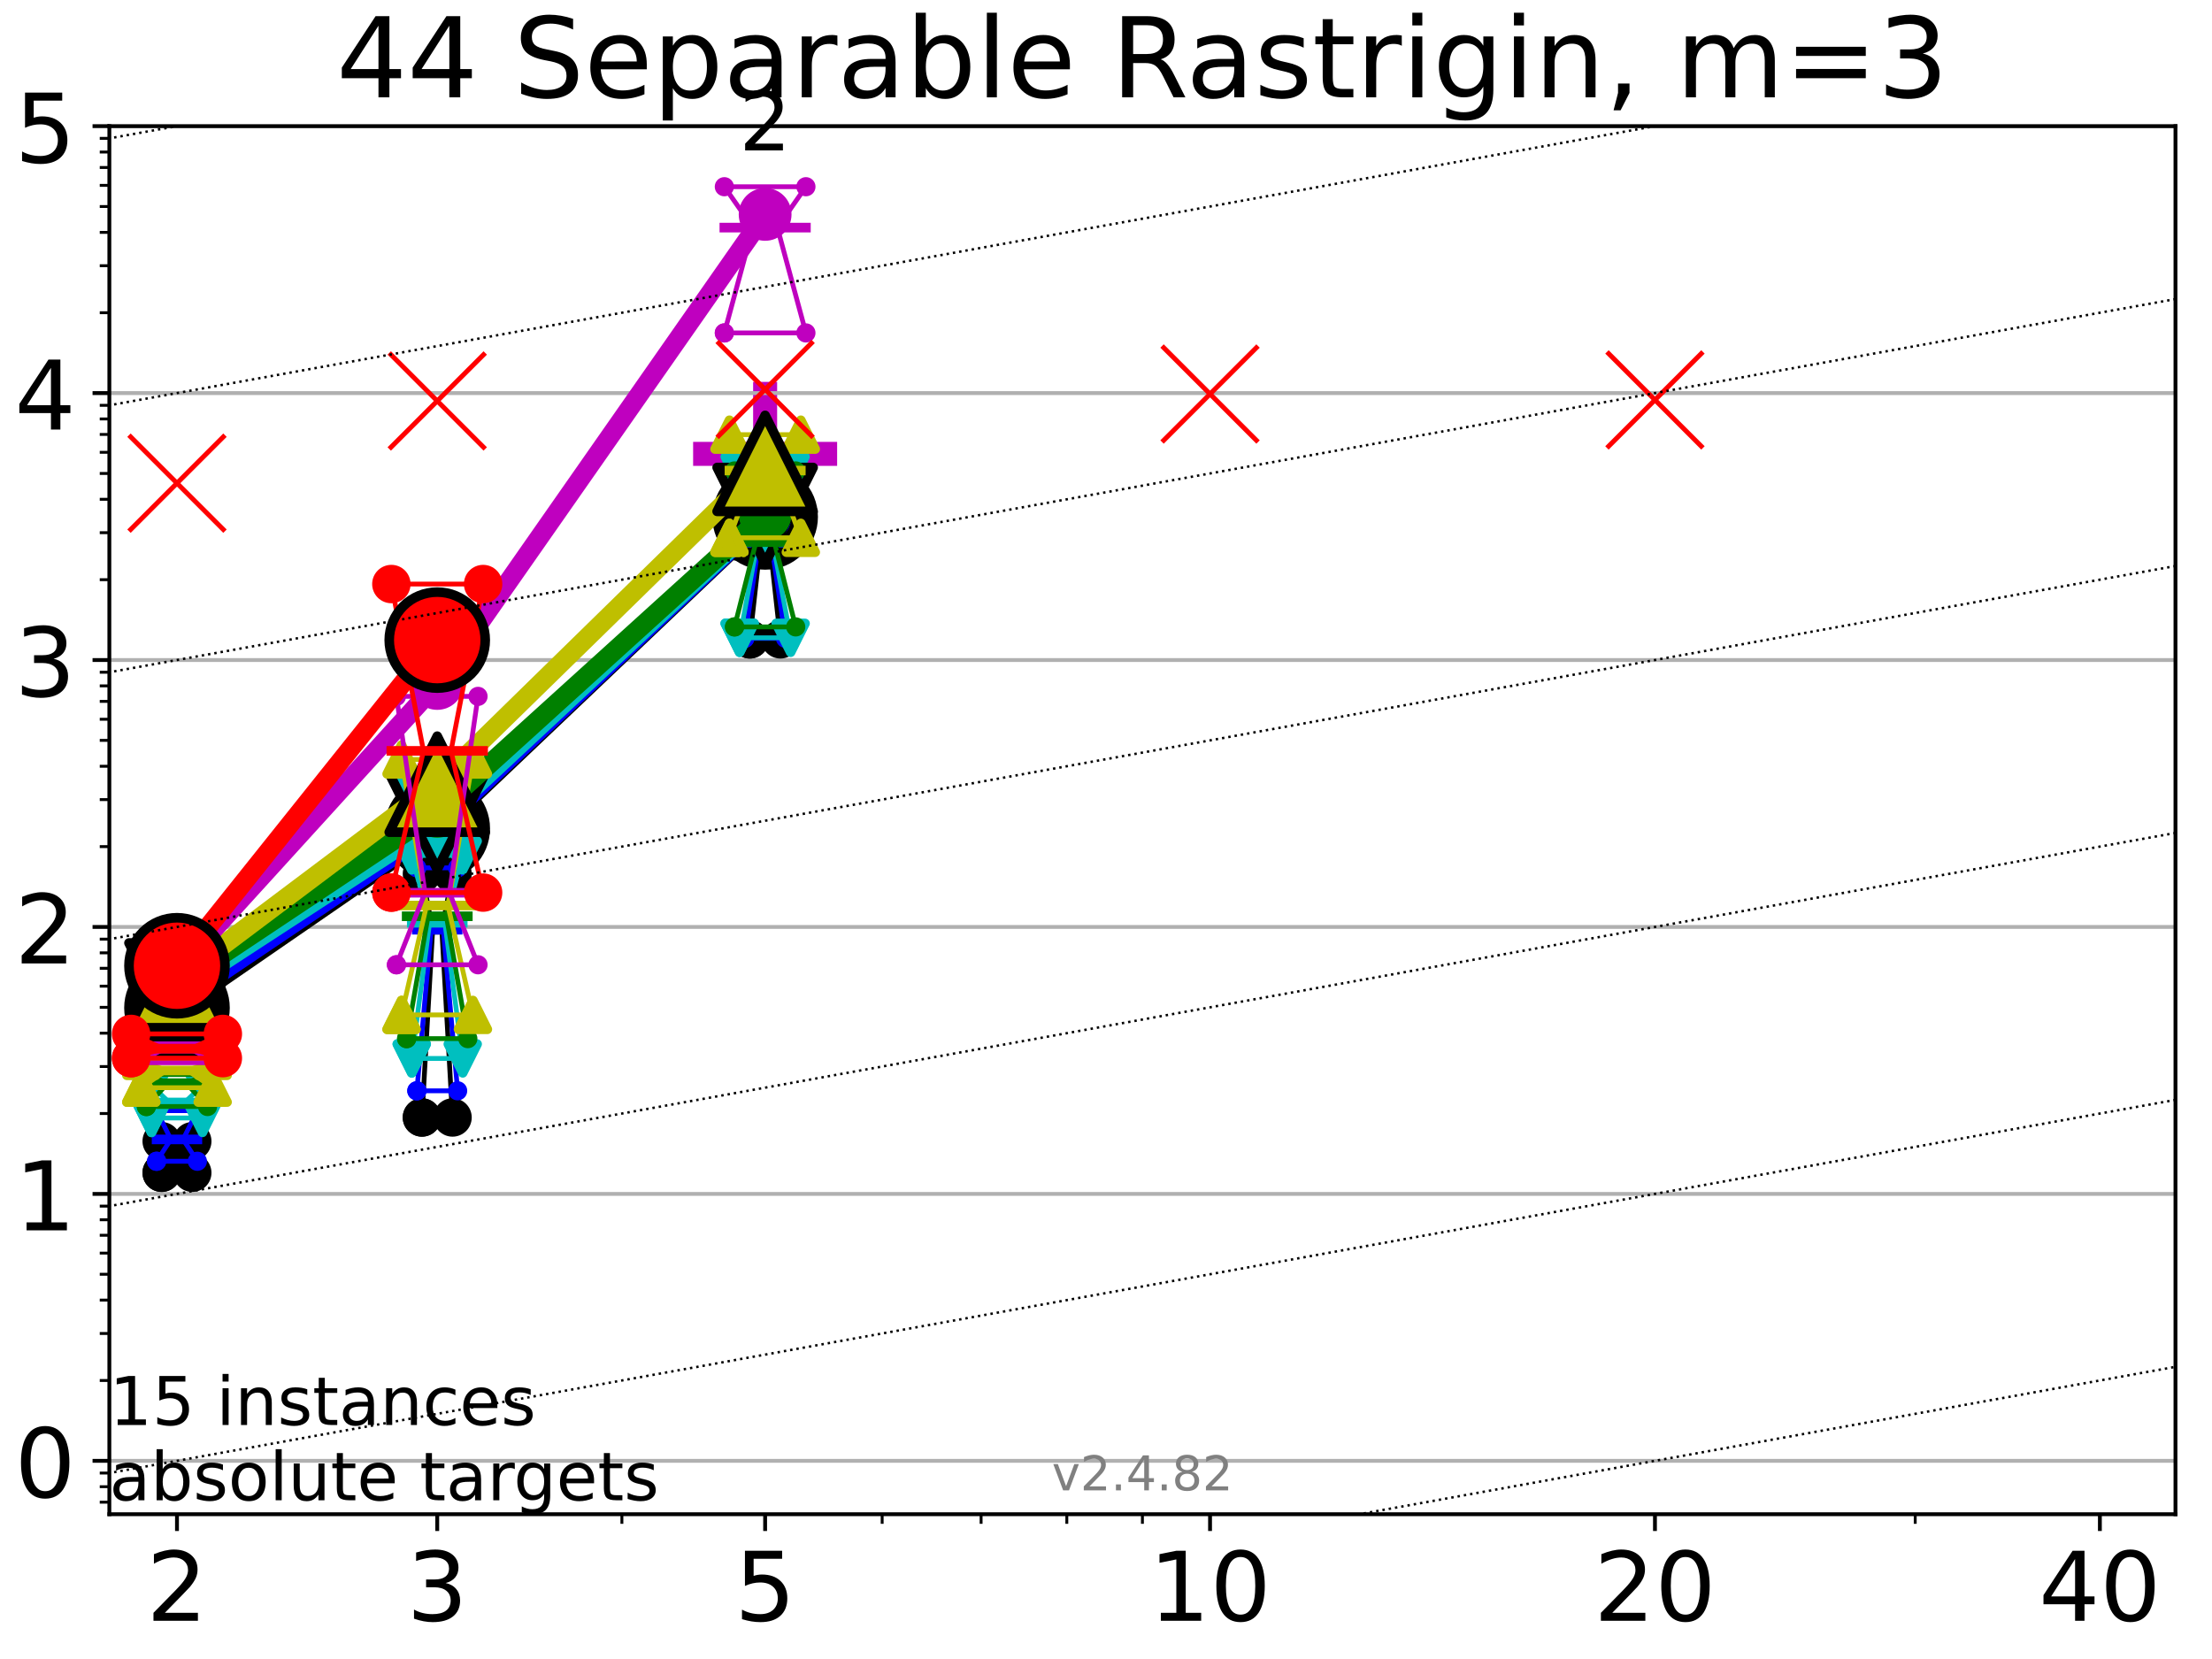 <?xml version="1.0" encoding="utf-8" standalone="no"?>
<!DOCTYPE svg PUBLIC "-//W3C//DTD SVG 1.1//EN"
  "http://www.w3.org/Graphics/SVG/1.1/DTD/svg11.dtd">
<!-- Created with matplotlib (https://matplotlib.org/) -->
<svg height="345.6pt" version="1.1" viewBox="0 0 460.8 345.6" width="460.8pt" xmlns="http://www.w3.org/2000/svg" xmlns:xlink="http://www.w3.org/1999/xlink">
 <defs>
  <style type="text/css">*{stroke-linecap:butt;stroke-linejoin:round;}</style>
 </defs>
 <g id="figure_1">
  <g id="patch_1">
   <path d="M 0 345.6 
L 460.8 345.6 
L 460.8 0 
L 0 0 
z
" style="fill:#ffffff;"/>
  </g>
  <g id="axes_1">
   <g id="patch_2">
    <path d="M 22.78 315.44 
L 453.192 315.44 
L 453.192 26.28 
L 22.78 26.28 
z
" style="fill:#ffffff;"/>
   </g>
   <g id="line2d_1">
    <defs>
     <path d="M -15 0 
L 15 0 
M 0 15 
L 0 -15 
" id="m5d988cb4f9" style="stroke:#bf00bf;stroke-width:5;"/>
    </defs>
    <g clip-path="url(#pe21b3cb91e)">
     <use style="fill:#bf00bf;stroke:#bf00bf;stroke-width:5;" x="159.39" xlink:href="#m5d988cb4f9" y="94.553"/>
    </g>
   </g>
   <g id="matplotlib.axis_1">
    <g id="xtick_1">
     <g id="line2d_2">
      <defs>
       <path d="M 0 0 
L 0 3.5 
" id="m3eba7c6f2f" style="stroke:#000000;stroke-width:0.8;"/>
      </defs>
      <g>
       <use style="stroke:#000000;stroke-width:0.8;" x="36.868" xlink:href="#m3eba7c6f2f" y="315.44"/>
      </g>
     </g>
     <g id="text_1">
      <!-- 2 -->
      <g transform="translate(30.506 337.637)scale(0.2 -0.2)">
       <defs>
        <path d="M 19.188 8.297 
L 53.609 8.297 
L 53.609 0 
L 7.328 0 
L 7.328 8.297 
Q 12.938 14.109 22.625 23.891 
Q 32.328 33.688 34.812 36.531 
Q 39.547 41.844 41.422 45.531 
Q 43.312 49.219 43.312 52.781 
Q 43.312 58.594 39.234 62.25 
Q 35.156 65.922 28.609 65.922 
Q 23.969 65.922 18.812 64.312 
Q 13.672 62.703 7.812 59.422 
L 7.812 69.391 
Q 13.766 71.781 18.938 73 
Q 24.125 74.219 28.422 74.219 
Q 39.75 74.219 46.484 68.547 
Q 53.219 62.891 53.219 53.422 
Q 53.219 48.922 51.531 44.891 
Q 49.859 40.875 45.406 35.406 
Q 44.188 33.984 37.641 27.219 
Q 31.109 20.453 19.188 8.297 
z
" id="DejaVuSans-50"/>
       </defs>
       <use xlink:href="#DejaVuSans-50"/>
      </g>
     </g>
    </g>
    <g id="xtick_2">
     <g id="line2d_3">
      <g>
       <use style="stroke:#000000;stroke-width:0.8;" x="91.085" xlink:href="#m3eba7c6f2f" y="315.44"/>
      </g>
     </g>
     <g id="text_2">
      <!-- 3 -->
      <g transform="translate(84.723 337.637)scale(0.2 -0.2)">
       <defs>
        <path d="M 40.578 39.312 
Q 47.656 37.797 51.625 33 
Q 55.609 28.219 55.609 21.188 
Q 55.609 10.406 48.188 4.484 
Q 40.766 -1.422 27.094 -1.422 
Q 22.516 -1.422 17.656 -0.516 
Q 12.797 0.391 7.625 2.203 
L 7.625 11.719 
Q 11.719 9.328 16.594 8.109 
Q 21.484 6.891 26.812 6.891 
Q 36.078 6.891 40.938 10.547 
Q 45.797 14.203 45.797 21.188 
Q 45.797 27.641 41.281 31.266 
Q 36.766 34.906 28.719 34.906 
L 20.219 34.906 
L 20.219 43.016 
L 29.109 43.016 
Q 36.375 43.016 40.234 45.922 
Q 44.094 48.828 44.094 54.297 
Q 44.094 59.906 40.109 62.906 
Q 36.141 65.922 28.719 65.922 
Q 24.656 65.922 20.016 65.031 
Q 15.375 64.156 9.812 62.312 
L 9.812 71.094 
Q 15.438 72.656 20.344 73.438 
Q 25.25 74.219 29.594 74.219 
Q 40.828 74.219 47.359 69.109 
Q 53.906 64.016 53.906 55.328 
Q 53.906 49.266 50.438 45.094 
Q 46.969 40.922 40.578 39.312 
z
" id="DejaVuSans-51"/>
       </defs>
       <use xlink:href="#DejaVuSans-51"/>
      </g>
     </g>
    </g>
    <g id="xtick_3">
     <g id="line2d_4">
      <g>
       <use style="stroke:#000000;stroke-width:0.8;" x="159.39" xlink:href="#m3eba7c6f2f" y="315.44"/>
      </g>
     </g>
     <g id="text_3">
      <!-- 5 -->
      <g transform="translate(153.028 337.637)scale(0.2 -0.2)">
       <defs>
        <path d="M 10.797 72.906 
L 49.516 72.906 
L 49.516 64.594 
L 19.828 64.594 
L 19.828 46.734 
Q 21.969 47.469 24.109 47.828 
Q 26.266 48.188 28.422 48.188 
Q 40.625 48.188 47.75 41.5 
Q 54.891 34.812 54.891 23.391 
Q 54.891 11.625 47.562 5.094 
Q 40.234 -1.422 26.906 -1.422 
Q 22.312 -1.422 17.547 -0.641 
Q 12.797 0.141 7.719 1.703 
L 7.719 11.625 
Q 12.109 9.234 16.797 8.062 
Q 21.484 6.891 26.703 6.891 
Q 35.156 6.891 40.078 11.328 
Q 45.016 15.766 45.016 23.391 
Q 45.016 31 40.078 35.438 
Q 35.156 39.891 26.703 39.891 
Q 22.75 39.891 18.812 39.016 
Q 14.891 38.141 10.797 36.281 
z
" id="DejaVuSans-53"/>
       </defs>
       <use xlink:href="#DejaVuSans-53"/>
      </g>
     </g>
    </g>
    <g id="xtick_4">
     <g id="line2d_5">
      <g>
       <use style="stroke:#000000;stroke-width:0.8;" x="252.074" xlink:href="#m3eba7c6f2f" y="315.44"/>
      </g>
     </g>
     <g id="text_4">
      <!-- 10 -->
      <g transform="translate(239.349 337.637)scale(0.2 -0.2)">
       <defs>
        <path d="M 12.406 8.297 
L 28.516 8.297 
L 28.516 63.922 
L 10.984 60.406 
L 10.984 69.391 
L 28.422 72.906 
L 38.281 72.906 
L 38.281 8.297 
L 54.391 8.297 
L 54.391 0 
L 12.406 0 
z
" id="DejaVuSans-49"/>
        <path d="M 31.781 66.406 
Q 24.172 66.406 20.328 58.906 
Q 16.5 51.422 16.5 36.375 
Q 16.5 21.391 20.328 13.891 
Q 24.172 6.391 31.781 6.391 
Q 39.453 6.391 43.281 13.891 
Q 47.125 21.391 47.125 36.375 
Q 47.125 51.422 43.281 58.906 
Q 39.453 66.406 31.781 66.406 
z
M 31.781 74.219 
Q 44.047 74.219 50.516 64.516 
Q 56.984 54.828 56.984 36.375 
Q 56.984 17.969 50.516 8.266 
Q 44.047 -1.422 31.781 -1.422 
Q 19.531 -1.422 13.062 8.266 
Q 6.594 17.969 6.594 36.375 
Q 6.594 54.828 13.062 64.516 
Q 19.531 74.219 31.781 74.219 
z
" id="DejaVuSans-48"/>
       </defs>
       <use xlink:href="#DejaVuSans-49"/>
       <use x="63.623" xlink:href="#DejaVuSans-48"/>
      </g>
     </g>
    </g>
    <g id="xtick_5">
     <g id="line2d_6">
      <g>
       <use style="stroke:#000000;stroke-width:0.8;" x="344.758" xlink:href="#m3eba7c6f2f" y="315.44"/>
      </g>
     </g>
     <g id="text_5">
      <!-- 20 -->
      <g transform="translate(332.033 337.637)scale(0.2 -0.2)">
       <use xlink:href="#DejaVuSans-50"/>
       <use x="63.623" xlink:href="#DejaVuSans-48"/>
      </g>
     </g>
    </g>
    <g id="xtick_6">
     <g id="line2d_7">
      <g>
       <use style="stroke:#000000;stroke-width:0.8;" x="437.443" xlink:href="#m3eba7c6f2f" y="315.44"/>
      </g>
     </g>
     <g id="text_6">
      <!-- 40 -->
      <g transform="translate(424.718 337.637)scale(0.2 -0.2)">
       <defs>
        <path d="M 37.797 64.312 
L 12.891 25.391 
L 37.797 25.391 
z
M 35.203 72.906 
L 47.609 72.906 
L 47.609 25.391 
L 58.016 25.391 
L 58.016 17.188 
L 47.609 17.188 
L 47.609 0 
L 37.797 0 
L 37.797 17.188 
L 4.891 17.188 
L 4.891 26.703 
z
" id="DejaVuSans-52"/>
       </defs>
       <use xlink:href="#DejaVuSans-52"/>
       <use x="63.623" xlink:href="#DejaVuSans-48"/>
      </g>
     </g>
    </g>
    <g id="xtick_7">
     <g id="line2d_8">
      <defs>
       <path d="M 0 0 
L 0 2 
" id="m5d4dd65980" style="stroke:#000000;stroke-width:0.6;"/>
      </defs>
      <g>
       <use style="stroke:#000000;stroke-width:0.6;" x="129.552" xlink:href="#m5d4dd65980" y="315.44"/>
      </g>
     </g>
    </g>
    <g id="xtick_8">
     <g id="line2d_9">
      <g>
       <use style="stroke:#000000;stroke-width:0.6;" x="183.769" xlink:href="#m5d4dd65980" y="315.44"/>
      </g>
     </g>
    </g>
    <g id="xtick_9">
     <g id="line2d_10">
      <g>
       <use style="stroke:#000000;stroke-width:0.6;" x="204.381" xlink:href="#m5d4dd65980" y="315.44"/>
      </g>
     </g>
    </g>
    <g id="xtick_10">
     <g id="line2d_11">
      <g>
       <use style="stroke:#000000;stroke-width:0.6;" x="222.237" xlink:href="#m5d4dd65980" y="315.44"/>
      </g>
     </g>
    </g>
    <g id="xtick_11">
     <g id="line2d_12">
      <g>
       <use style="stroke:#000000;stroke-width:0.6;" x="237.986" xlink:href="#m5d4dd65980" y="315.44"/>
      </g>
     </g>
    </g>
    <g id="xtick_12">
     <g id="line2d_13">
      <g>
       <use style="stroke:#000000;stroke-width:0.6;" x="398.975" xlink:href="#m5d4dd65980" y="315.44"/>
      </g>
     </g>
    </g>
   </g>
   <g id="matplotlib.axis_2">
    <g id="ytick_1">
     <g id="line2d_14">
      <path clip-path="url(#pe21b3cb91e)" d="M 22.78 304.318 
L 453.192 304.318 
" style="fill:none;stroke:#b0b0b0;stroke-linecap:square;stroke-width:0.8;"/>
     </g>
     <g id="line2d_15">
      <defs>
       <path d="M 0 0 
L -3.5 0 
" id="mf634383129" style="stroke:#000000;stroke-width:0.8;"/>
      </defs>
      <g>
       <use style="stroke:#000000;stroke-width:0.8;" x="22.78" xlink:href="#mf634383129" y="304.318"/>
      </g>
     </g>
     <g id="text_7">
      <!-- 0 -->
      <g transform="translate(3.055 311.917)scale(0.2 -0.2)">
       <use xlink:href="#DejaVuSans-48"/>
      </g>
     </g>
    </g>
    <g id="ytick_2">
     <g id="line2d_16">
      <path clip-path="url(#pe21b3cb91e)" d="M 22.78 248.711 
L 453.192 248.711 
" style="fill:none;stroke:#b0b0b0;stroke-linecap:square;stroke-width:0.8;"/>
     </g>
     <g id="line2d_17">
      <g>
       <use style="stroke:#000000;stroke-width:0.8;" x="22.78" xlink:href="#mf634383129" y="248.711"/>
      </g>
     </g>
     <g id="text_8">
      <!-- 1 -->
      <g transform="translate(3.055 256.309)scale(0.2 -0.2)">
       <use xlink:href="#DejaVuSans-49"/>
      </g>
     </g>
    </g>
    <g id="ytick_3">
     <g id="line2d_18">
      <path clip-path="url(#pe21b3cb91e)" d="M 22.78 193.103 
L 453.192 193.103 
" style="fill:none;stroke:#b0b0b0;stroke-linecap:square;stroke-width:0.8;"/>
     </g>
     <g id="line2d_19">
      <g>
       <use style="stroke:#000000;stroke-width:0.8;" x="22.78" xlink:href="#mf634383129" y="193.103"/>
      </g>
     </g>
     <g id="text_9">
      <!-- 2 -->
      <g transform="translate(3.055 200.702)scale(0.2 -0.2)">
       <use xlink:href="#DejaVuSans-50"/>
      </g>
     </g>
    </g>
    <g id="ytick_4">
     <g id="line2d_20">
      <path clip-path="url(#pe21b3cb91e)" d="M 22.78 137.495 
L 453.192 137.495 
" style="fill:none;stroke:#b0b0b0;stroke-linecap:square;stroke-width:0.8;"/>
     </g>
     <g id="line2d_21">
      <g>
       <use style="stroke:#000000;stroke-width:0.8;" x="22.78" xlink:href="#mf634383129" y="137.495"/>
      </g>
     </g>
     <g id="text_10">
      <!-- 3 -->
      <g transform="translate(3.055 145.094)scale(0.2 -0.2)">
       <use xlink:href="#DejaVuSans-51"/>
      </g>
     </g>
    </g>
    <g id="ytick_5">
     <g id="line2d_22">
      <path clip-path="url(#pe21b3cb91e)" d="M 22.78 81.888 
L 453.192 81.888 
" style="fill:none;stroke:#b0b0b0;stroke-linecap:square;stroke-width:0.8;"/>
     </g>
     <g id="line2d_23">
      <g>
       <use style="stroke:#000000;stroke-width:0.8;" x="22.78" xlink:href="#mf634383129" y="81.888"/>
      </g>
     </g>
     <g id="text_11">
      <!-- 4 -->
      <g transform="translate(3.055 89.486)scale(0.2 -0.2)">
       <use xlink:href="#DejaVuSans-52"/>
      </g>
     </g>
    </g>
    <g id="ytick_6">
     <g id="line2d_24">
      <path clip-path="url(#pe21b3cb91e)" d="M 22.78 26.28 
L 453.192 26.28 
" style="fill:none;stroke:#b0b0b0;stroke-linecap:square;stroke-width:0.8;"/>
     </g>
     <g id="line2d_25">
      <g>
       <use style="stroke:#000000;stroke-width:0.8;" x="22.78" xlink:href="#mf634383129" y="26.28"/>
      </g>
     </g>
     <g id="text_12">
      <!-- 5 -->
      <g transform="translate(3.055 33.878)scale(0.2 -0.2)">
       <use xlink:href="#DejaVuSans-53"/>
      </g>
     </g>
    </g>
    <g id="ytick_7">
     <g id="line2d_26">
      <defs>
       <path d="M 0 0 
L -2 0 
" id="m698ba42d8e" style="stroke:#000000;stroke-width:0.6;"/>
      </defs>
      <g>
       <use style="stroke:#000000;stroke-width:0.6;" x="22.78" xlink:href="#m698ba42d8e" y="312.932"/>
      </g>
     </g>
    </g>
    <g id="ytick_8">
     <g id="line2d_27">
      <g>
       <use style="stroke:#000000;stroke-width:0.6;" x="22.78" xlink:href="#m698ba42d8e" y="309.707"/>
      </g>
     </g>
    </g>
    <g id="ytick_9">
     <g id="line2d_28">
      <g>
       <use style="stroke:#000000;stroke-width:0.6;" x="22.78" xlink:href="#m698ba42d8e" y="306.863"/>
      </g>
     </g>
    </g>
    <g id="ytick_10">
     <g id="line2d_29">
      <g>
       <use style="stroke:#000000;stroke-width:0.6;" x="22.78" xlink:href="#m698ba42d8e" y="287.579"/>
      </g>
     </g>
    </g>
    <g id="ytick_11">
     <g id="line2d_30">
      <g>
       <use style="stroke:#000000;stroke-width:0.6;" x="22.78" xlink:href="#m698ba42d8e" y="277.787"/>
      </g>
     </g>
    </g>
    <g id="ytick_12">
     <g id="line2d_31">
      <g>
       <use style="stroke:#000000;stroke-width:0.6;" x="22.78" xlink:href="#m698ba42d8e" y="270.839"/>
      </g>
     </g>
    </g>
    <g id="ytick_13">
     <g id="line2d_32">
      <g>
       <use style="stroke:#000000;stroke-width:0.6;" x="22.78" xlink:href="#m698ba42d8e" y="265.45"/>
      </g>
     </g>
    </g>
    <g id="ytick_14">
     <g id="line2d_33">
      <g>
       <use style="stroke:#000000;stroke-width:0.6;" x="22.78" xlink:href="#m698ba42d8e" y="261.047"/>
      </g>
     </g>
    </g>
    <g id="ytick_15">
     <g id="line2d_34">
      <g>
       <use style="stroke:#000000;stroke-width:0.6;" x="22.78" xlink:href="#m698ba42d8e" y="257.325"/>
      </g>
     </g>
    </g>
    <g id="ytick_16">
     <g id="line2d_35">
      <g>
       <use style="stroke:#000000;stroke-width:0.6;" x="22.78" xlink:href="#m698ba42d8e" y="254.1"/>
      </g>
     </g>
    </g>
    <g id="ytick_17">
     <g id="line2d_36">
      <g>
       <use style="stroke:#000000;stroke-width:0.6;" x="22.78" xlink:href="#m698ba42d8e" y="251.255"/>
      </g>
     </g>
    </g>
    <g id="ytick_18">
     <g id="line2d_37">
      <g>
       <use style="stroke:#000000;stroke-width:0.6;" x="22.78" xlink:href="#m698ba42d8e" y="231.971"/>
      </g>
     </g>
    </g>
    <g id="ytick_19">
     <g id="line2d_38">
      <g>
       <use style="stroke:#000000;stroke-width:0.6;" x="22.78" xlink:href="#m698ba42d8e" y="222.179"/>
      </g>
     </g>
    </g>
    <g id="ytick_20">
     <g id="line2d_39">
      <g>
       <use style="stroke:#000000;stroke-width:0.6;" x="22.78" xlink:href="#m698ba42d8e" y="215.232"/>
      </g>
     </g>
    </g>
    <g id="ytick_21">
     <g id="line2d_40">
      <g>
       <use style="stroke:#000000;stroke-width:0.6;" x="22.78" xlink:href="#m698ba42d8e" y="209.843"/>
      </g>
     </g>
    </g>
    <g id="ytick_22">
     <g id="line2d_41">
      <g>
       <use style="stroke:#000000;stroke-width:0.6;" x="22.78" xlink:href="#m698ba42d8e" y="205.44"/>
      </g>
     </g>
    </g>
    <g id="ytick_23">
     <g id="line2d_42">
      <g>
       <use style="stroke:#000000;stroke-width:0.6;" x="22.78" xlink:href="#m698ba42d8e" y="201.717"/>
      </g>
     </g>
    </g>
    <g id="ytick_24">
     <g id="line2d_43">
      <g>
       <use style="stroke:#000000;stroke-width:0.6;" x="22.78" xlink:href="#m698ba42d8e" y="198.492"/>
      </g>
     </g>
    </g>
    <g id="ytick_25">
     <g id="line2d_44">
      <g>
       <use style="stroke:#000000;stroke-width:0.6;" x="22.78" xlink:href="#m698ba42d8e" y="195.648"/>
      </g>
     </g>
    </g>
    <g id="ytick_26">
     <g id="line2d_45">
      <g>
       <use style="stroke:#000000;stroke-width:0.6;" x="22.78" xlink:href="#m698ba42d8e" y="176.364"/>
      </g>
     </g>
    </g>
    <g id="ytick_27">
     <g id="line2d_46">
      <g>
       <use style="stroke:#000000;stroke-width:0.6;" x="22.78" xlink:href="#m698ba42d8e" y="166.571"/>
      </g>
     </g>
    </g>
    <g id="ytick_28">
     <g id="line2d_47">
      <g>
       <use style="stroke:#000000;stroke-width:0.6;" x="22.78" xlink:href="#m698ba42d8e" y="159.624"/>
      </g>
     </g>
    </g>
    <g id="ytick_29">
     <g id="line2d_48">
      <g>
       <use style="stroke:#000000;stroke-width:0.6;" x="22.78" xlink:href="#m698ba42d8e" y="154.235"/>
      </g>
     </g>
    </g>
    <g id="ytick_30">
     <g id="line2d_49">
      <g>
       <use style="stroke:#000000;stroke-width:0.6;" x="22.78" xlink:href="#m698ba42d8e" y="149.832"/>
      </g>
     </g>
    </g>
    <g id="ytick_31">
     <g id="line2d_50">
      <g>
       <use style="stroke:#000000;stroke-width:0.6;" x="22.78" xlink:href="#m698ba42d8e" y="146.109"/>
      </g>
     </g>
    </g>
    <g id="ytick_32">
     <g id="line2d_51">
      <g>
       <use style="stroke:#000000;stroke-width:0.6;" x="22.78" xlink:href="#m698ba42d8e" y="142.884"/>
      </g>
     </g>
    </g>
    <g id="ytick_33">
     <g id="line2d_52">
      <g>
       <use style="stroke:#000000;stroke-width:0.6;" x="22.78" xlink:href="#m698ba42d8e" y="140.04"/>
      </g>
     </g>
    </g>
    <g id="ytick_34">
     <g id="line2d_53">
      <g>
       <use style="stroke:#000000;stroke-width:0.6;" x="22.78" xlink:href="#m698ba42d8e" y="120.756"/>
      </g>
     </g>
    </g>
    <g id="ytick_35">
     <g id="line2d_54">
      <g>
       <use style="stroke:#000000;stroke-width:0.6;" x="22.78" xlink:href="#m698ba42d8e" y="110.964"/>
      </g>
     </g>
    </g>
    <g id="ytick_36">
     <g id="line2d_55">
      <g>
       <use style="stroke:#000000;stroke-width:0.6;" x="22.78" xlink:href="#m698ba42d8e" y="104.016"/>
      </g>
     </g>
    </g>
    <g id="ytick_37">
     <g id="line2d_56">
      <g>
       <use style="stroke:#000000;stroke-width:0.6;" x="22.78" xlink:href="#m698ba42d8e" y="98.627"/>
      </g>
     </g>
    </g>
    <g id="ytick_38">
     <g id="line2d_57">
      <g>
       <use style="stroke:#000000;stroke-width:0.6;" x="22.78" xlink:href="#m698ba42d8e" y="94.224"/>
      </g>
     </g>
    </g>
    <g id="ytick_39">
     <g id="line2d_58">
      <g>
       <use style="stroke:#000000;stroke-width:0.6;" x="22.78" xlink:href="#m698ba42d8e" y="90.501"/>
      </g>
     </g>
    </g>
    <g id="ytick_40">
     <g id="line2d_59">
      <g>
       <use style="stroke:#000000;stroke-width:0.6;" x="22.78" xlink:href="#m698ba42d8e" y="87.277"/>
      </g>
     </g>
    </g>
    <g id="ytick_41">
     <g id="line2d_60">
      <g>
       <use style="stroke:#000000;stroke-width:0.6;" x="22.78" xlink:href="#m698ba42d8e" y="84.432"/>
      </g>
     </g>
    </g>
    <g id="ytick_42">
     <g id="line2d_61">
      <g>
       <use style="stroke:#000000;stroke-width:0.6;" x="22.78" xlink:href="#m698ba42d8e" y="65.148"/>
      </g>
     </g>
    </g>
    <g id="ytick_43">
     <g id="line2d_62">
      <g>
       <use style="stroke:#000000;stroke-width:0.6;" x="22.78" xlink:href="#m698ba42d8e" y="55.356"/>
      </g>
     </g>
    </g>
    <g id="ytick_44">
     <g id="line2d_63">
      <g>
       <use style="stroke:#000000;stroke-width:0.6;" x="22.78" xlink:href="#m698ba42d8e" y="48.409"/>
      </g>
     </g>
    </g>
    <g id="ytick_45">
     <g id="line2d_64">
      <g>
       <use style="stroke:#000000;stroke-width:0.6;" x="22.78" xlink:href="#m698ba42d8e" y="43.02"/>
      </g>
     </g>
    </g>
    <g id="ytick_46">
     <g id="line2d_65">
      <g>
       <use style="stroke:#000000;stroke-width:0.6;" x="22.78" xlink:href="#m698ba42d8e" y="38.617"/>
      </g>
     </g>
    </g>
    <g id="ytick_47">
     <g id="line2d_66">
      <g>
       <use style="stroke:#000000;stroke-width:0.6;" x="22.78" xlink:href="#m698ba42d8e" y="34.894"/>
      </g>
     </g>
    </g>
    <g id="ytick_48">
     <g id="line2d_67">
      <g>
       <use style="stroke:#000000;stroke-width:0.6;" x="22.78" xlink:href="#m698ba42d8e" y="31.669"/>
      </g>
     </g>
    </g>
    <g id="ytick_49">
     <g id="line2d_68">
      <g>
       <use style="stroke:#000000;stroke-width:0.6;" x="22.78" xlink:href="#m698ba42d8e" y="28.824"/>
      </g>
     </g>
    </g>
   </g>
   <g id="line2d_69">
    <path clip-path="url(#pe21b3cb91e)" d="M 33.682 244.308 
L 35.912 240.585 
L 33.682 237.74 
L 40.054 237.74 
L 37.824 240.585 
L 40.054 244.308 
L 33.682 244.308 
" style="fill:none;stroke:#000000;stroke-linecap:square;"/>
   </g>
   <g id="line2d_70">
    <path clip-path="url(#pe21b3cb91e)" d="M 33.682 244.308 
L 40.054 244.308 
L 40.054 237.74 
L 33.682 237.74 
L 33.682 244.308 
" style="fill:none;"/>
    <defs>
     <path d="M 0 3 
C 0.796 3 1.559 2.684 2.121 2.121 
C 2.684 1.559 3 0.796 3 0 
C 3 -0.796 2.684 -1.559 2.121 -2.121 
C 1.559 -2.684 0.796 -3 0 -3 
C -0.796 -3 -1.559 -2.684 -2.121 -2.121 
C -2.684 -1.559 -3 -0.796 -3 0 
C -3 0.796 -2.684 1.559 -2.121 2.121 
C -1.559 2.684 -0.796 3 0 3 
z
" id="m1d9ef906db" style="stroke:#000000;stroke-width:2;"/>
    </defs>
    <g clip-path="url(#pe21b3cb91e)">
     <use style="stroke:#000000;stroke-width:2;" x="33.682" xlink:href="#m1d9ef906db" y="244.308"/>
     <use style="stroke:#000000;stroke-width:2;" x="40.054" xlink:href="#m1d9ef906db" y="244.308"/>
     <use style="stroke:#000000;stroke-width:2;" x="40.054" xlink:href="#m1d9ef906db" y="237.74"/>
     <use style="stroke:#000000;stroke-width:2;" x="33.682" xlink:href="#m1d9ef906db" y="237.74"/>
     <use style="stroke:#000000;stroke-width:2;" x="33.682" xlink:href="#m1d9ef906db" y="244.308"/>
    </g>
   </g>
   <g id="line2d_71">
    <path clip-path="url(#pe21b3cb91e)" d="M 33.682 240.585 
L 40.054 240.585 
" style="fill:none;stroke:#000000;stroke-linecap:square;stroke-width:2;"/>
   </g>
   <g id="line2d_72">
    <path clip-path="url(#pe21b3cb91e)" d="M 87.899 232.79 
L 90.129 193.673 
L 87.899 182.031 
L 94.271 182.031 
L 92.041 193.673 
L 94.271 232.79 
L 87.899 232.79 
" style="fill:none;stroke:#000000;stroke-linecap:square;"/>
   </g>
   <g id="line2d_73">
    <path clip-path="url(#pe21b3cb91e)" d="M 87.899 232.79 
L 94.271 232.79 
L 94.271 182.031 
L 87.899 182.031 
L 87.899 232.79 
" style="fill:none;"/>
    <g clip-path="url(#pe21b3cb91e)">
     <use style="stroke:#000000;stroke-width:2;" x="87.899" xlink:href="#m1d9ef906db" y="232.79"/>
     <use style="stroke:#000000;stroke-width:2;" x="94.271" xlink:href="#m1d9ef906db" y="232.79"/>
     <use style="stroke:#000000;stroke-width:2;" x="94.271" xlink:href="#m1d9ef906db" y="182.031"/>
     <use style="stroke:#000000;stroke-width:2;" x="87.899" xlink:href="#m1d9ef906db" y="182.031"/>
     <use style="stroke:#000000;stroke-width:2;" x="87.899" xlink:href="#m1d9ef906db" y="232.79"/>
    </g>
   </g>
   <g id="line2d_74">
    <path clip-path="url(#pe21b3cb91e)" d="M 87.899 193.673 
L 94.271 193.673 
" style="fill:none;stroke:#000000;stroke-linecap:square;stroke-width:2;"/>
   </g>
   <g id="line2d_75">
    <path clip-path="url(#pe21b3cb91e)" d="M 156.204 133.186 
L 158.434 113.056 
L 156.204 98.211 
L 162.576 98.211 
L 160.346 113.056 
L 162.576 133.186 
L 156.204 133.186 
" style="fill:none;stroke:#000000;stroke-linecap:square;"/>
   </g>
   <g id="line2d_76">
    <path clip-path="url(#pe21b3cb91e)" d="M 156.204 133.186 
L 162.576 133.186 
L 162.576 98.211 
L 156.204 98.211 
L 156.204 133.186 
" style="fill:none;"/>
    <g clip-path="url(#pe21b3cb91e)">
     <use style="stroke:#000000;stroke-width:2;" x="156.204" xlink:href="#m1d9ef906db" y="133.186"/>
     <use style="stroke:#000000;stroke-width:2;" x="162.576" xlink:href="#m1d9ef906db" y="133.186"/>
     <use style="stroke:#000000;stroke-width:2;" x="162.576" xlink:href="#m1d9ef906db" y="98.211"/>
     <use style="stroke:#000000;stroke-width:2;" x="156.204" xlink:href="#m1d9ef906db" y="98.211"/>
     <use style="stroke:#000000;stroke-width:2;" x="156.204" xlink:href="#m1d9ef906db" y="133.186"/>
    </g>
   </g>
   <g id="line2d_77">
    <path clip-path="url(#pe21b3cb91e)" d="M 156.204 113.056 
L 162.576 113.056 
" style="fill:none;stroke:#000000;stroke-linecap:square;stroke-width:2;"/>
   </g>
   <g id="line2d_78">
    <path clip-path="url(#pe21b3cb91e)" d="M 36.868 209.956 
L 91.085 172.597 
" style="fill:none;stroke:#000000;stroke-linecap:square;stroke-width:4;"/>
   </g>
   <g id="line2d_79">
    <path clip-path="url(#pe21b3cb91e)" d="M 91.085 172.597 
L 159.39 107.679 
" style="fill:none;stroke:#000000;stroke-linecap:square;stroke-width:4;"/>
   </g>
   <g id="line2d_80">
    <path clip-path="url(#pe21b3cb91e)" d="M 36.868 209.956 
L 91.085 172.597 
L 159.39 107.679 
" style="fill:none;"/>
    <defs>
     <path d="M 0 10 
C 2.652 10 5.196 8.946 7.071 7.071 
C 8.946 5.196 10 2.652 10 0 
C 10 -2.652 8.946 -5.196 7.071 -7.071 
C 5.196 -8.946 2.652 -10 0 -10 
C -2.652 -10 -5.196 -8.946 -7.071 -7.071 
C -8.946 -5.196 -10 -2.652 -10 0 
C -10 2.652 -8.946 5.196 -7.071 7.071 
C -5.196 8.946 -2.652 10 0 10 
z
" id="m37289bcf75" style="stroke:#000000;stroke-width:2;"/>
    </defs>
    <g clip-path="url(#pe21b3cb91e)">
     <use style="stroke:#000000;stroke-width:2;" x="36.868" xlink:href="#m37289bcf75" y="209.956"/>
     <use style="stroke:#000000;stroke-width:2;" x="91.085" xlink:href="#m37289bcf75" y="172.597"/>
     <use style="stroke:#000000;stroke-width:2;" x="159.39" xlink:href="#m37289bcf75" y="107.679"/>
    </g>
   </g>
   <g id="line2d_81">
    <path clip-path="url(#pe21b3cb91e)" d="M 32.62 241.915 
L 35.594 237.36 
L 32.62 231.375 
L 41.116 231.375 
L 38.143 237.36 
L 41.116 241.915 
L 32.62 241.915 
" style="fill:none;stroke:#0000ff;stroke-linecap:square;"/>
   </g>
   <g id="line2d_82">
    <path clip-path="url(#pe21b3cb91e)" d="M 32.62 241.915 
L 41.116 241.915 
L 41.116 231.375 
L 32.62 231.375 
L 32.62 241.915 
" style="fill:none;"/>
    <defs>
     <path d="M 0 1.5 
C 0.398 1.5 0.779 1.342 1.061 1.061 
C 1.342 0.779 1.5 0.398 1.5 0 
C 1.5 -0.398 1.342 -0.779 1.061 -1.061 
C 0.779 -1.342 0.398 -1.5 0 -1.5 
C -0.398 -1.5 -0.779 -1.342 -1.061 -1.061 
C -1.342 -0.779 -1.5 -0.398 -1.5 0 
C -1.5 0.398 -1.342 0.779 -1.061 1.061 
C -0.779 1.342 -0.398 1.5 0 1.5 
z
" id="me07e7cd213" style="stroke:#0000ff;"/>
    </defs>
    <g clip-path="url(#pe21b3cb91e)">
     <use style="fill:#0000ff;stroke:#0000ff;" x="32.62" xlink:href="#me07e7cd213" y="241.915"/>
     <use style="fill:#0000ff;stroke:#0000ff;" x="41.116" xlink:href="#me07e7cd213" y="241.915"/>
     <use style="fill:#0000ff;stroke:#0000ff;" x="41.116" xlink:href="#me07e7cd213" y="231.375"/>
     <use style="fill:#0000ff;stroke:#0000ff;" x="32.62" xlink:href="#me07e7cd213" y="231.375"/>
     <use style="fill:#0000ff;stroke:#0000ff;" x="32.62" xlink:href="#me07e7cd213" y="241.915"/>
    </g>
   </g>
   <g id="line2d_83">
    <path clip-path="url(#pe21b3cb91e)" d="M 32.62 237.36 
L 41.116 237.36 
" style="fill:none;stroke:#0000ff;stroke-linecap:square;stroke-width:2;"/>
   </g>
   <g id="line2d_84">
    <path clip-path="url(#pe21b3cb91e)" d="M 86.837 227.235 
L 89.811 193.673 
L 86.837 180.791 
L 95.333 180.791 
L 92.359 193.673 
L 95.333 227.235 
L 86.837 227.235 
" style="fill:none;stroke:#0000ff;stroke-linecap:square;"/>
   </g>
   <g id="line2d_85">
    <path clip-path="url(#pe21b3cb91e)" d="M 86.837 227.235 
L 95.333 227.235 
L 95.333 180.791 
L 86.837 180.791 
L 86.837 227.235 
" style="fill:none;"/>
    <g clip-path="url(#pe21b3cb91e)">
     <use style="fill:#0000ff;stroke:#0000ff;" x="86.837" xlink:href="#me07e7cd213" y="227.235"/>
     <use style="fill:#0000ff;stroke:#0000ff;" x="95.333" xlink:href="#me07e7cd213" y="227.235"/>
     <use style="fill:#0000ff;stroke:#0000ff;" x="95.333" xlink:href="#me07e7cd213" y="180.791"/>
     <use style="fill:#0000ff;stroke:#0000ff;" x="86.837" xlink:href="#me07e7cd213" y="180.791"/>
     <use style="fill:#0000ff;stroke:#0000ff;" x="86.837" xlink:href="#me07e7cd213" y="227.235"/>
    </g>
   </g>
   <g id="line2d_86">
    <path clip-path="url(#pe21b3cb91e)" d="M 86.837 193.673 
L 95.333 193.673 
" style="fill:none;stroke:#0000ff;stroke-linecap:square;stroke-width:2;"/>
   </g>
   <g id="line2d_87">
    <path clip-path="url(#pe21b3cb91e)" d="M 155.142 132.984 
L 158.116 113.028 
L 155.142 98.184 
L 163.638 98.184 
L 160.665 113.028 
L 163.638 132.984 
L 155.142 132.984 
" style="fill:none;stroke:#0000ff;stroke-linecap:square;"/>
   </g>
   <g id="line2d_88">
    <path clip-path="url(#pe21b3cb91e)" d="M 155.142 132.984 
L 163.638 132.984 
L 163.638 98.184 
L 155.142 98.184 
L 155.142 132.984 
" style="fill:none;"/>
    <g clip-path="url(#pe21b3cb91e)">
     <use style="fill:#0000ff;stroke:#0000ff;" x="155.142" xlink:href="#me07e7cd213" y="132.984"/>
     <use style="fill:#0000ff;stroke:#0000ff;" x="163.638" xlink:href="#me07e7cd213" y="132.984"/>
     <use style="fill:#0000ff;stroke:#0000ff;" x="163.638" xlink:href="#me07e7cd213" y="98.184"/>
     <use style="fill:#0000ff;stroke:#0000ff;" x="155.142" xlink:href="#me07e7cd213" y="98.184"/>
     <use style="fill:#0000ff;stroke:#0000ff;" x="155.142" xlink:href="#me07e7cd213" y="132.984"/>
    </g>
   </g>
   <g id="line2d_89">
    <path clip-path="url(#pe21b3cb91e)" d="M 155.142 113.028 
L 163.638 113.028 
" style="fill:none;stroke:#0000ff;stroke-linecap:square;stroke-width:2;"/>
   </g>
   <g id="line2d_90">
    <path clip-path="url(#pe21b3cb91e)" d="M 36.868 208.695 
L 91.085 172.142 
" style="fill:none;stroke:#0000ff;stroke-linecap:square;stroke-width:4;"/>
   </g>
   <g id="line2d_91">
    <path clip-path="url(#pe21b3cb91e)" d="M 91.085 172.142 
L 159.39 107.525 
" style="fill:none;stroke:#0000ff;stroke-linecap:square;stroke-width:4;"/>
   </g>
   <g id="line2d_92">
    <path clip-path="url(#pe21b3cb91e)" d="M 36.868 208.695 
L 91.085 172.142 
L 159.39 107.525 
" style="fill:none;"/>
    <defs>
     <path d="M 0 5 
C 1.326 5 2.598 4.473 3.536 3.536 
C 4.473 2.598 5 1.326 5 0 
C 5 -1.326 4.473 -2.598 3.536 -3.536 
C 2.598 -4.473 1.326 -5 0 -5 
C -1.326 -5 -2.598 -4.473 -3.536 -3.536 
C -4.473 -2.598 -5 -1.326 -5 0 
C -5 1.326 -4.473 2.598 -3.536 3.536 
C -2.598 4.473 -1.326 5 0 5 
z
" id="me790bd3dc1" style="stroke:#0000ff;"/>
    </defs>
    <g clip-path="url(#pe21b3cb91e)">
     <use style="fill:#0000ff;stroke:#0000ff;" x="36.868" xlink:href="#me790bd3dc1" y="208.695"/>
     <use style="fill:#0000ff;stroke:#0000ff;" x="91.085" xlink:href="#me790bd3dc1" y="172.142"/>
     <use style="fill:#0000ff;stroke:#0000ff;" x="159.39" xlink:href="#me790bd3dc1" y="107.525"/>
    </g>
   </g>
   <g id="line2d_93">
    <path clip-path="url(#pe21b3cb91e)" d="M 31.558 232.894 
L 35.275 229.669 
L 31.558 226.104 
L 42.178 226.104 
L 38.461 229.669 
L 42.178 232.894 
L 31.558 232.894 
" style="fill:none;stroke:#00bfbf;stroke-linecap:square;"/>
   </g>
   <g id="line2d_94">
    <path clip-path="url(#pe21b3cb91e)" d="M 31.558 232.894 
L 42.178 232.894 
L 42.178 226.104 
L 31.558 226.104 
L 31.558 232.894 
" style="fill:none;"/>
    <defs>
     <path d="M -0 3 
L 3 -3 
L -3 -3 
z
" id="m85579bfdc4" style="stroke:#00bfbf;stroke-linejoin:miter;stroke-width:2;"/>
    </defs>
    <g clip-path="url(#pe21b3cb91e)">
     <use style="fill:#00bfbf;stroke:#00bfbf;stroke-linejoin:miter;stroke-width:2;" x="31.558" xlink:href="#m85579bfdc4" y="232.894"/>
     <use style="fill:#00bfbf;stroke:#00bfbf;stroke-linejoin:miter;stroke-width:2;" x="42.178" xlink:href="#m85579bfdc4" y="232.894"/>
     <use style="fill:#00bfbf;stroke:#00bfbf;stroke-linejoin:miter;stroke-width:2;" x="42.178" xlink:href="#m85579bfdc4" y="226.104"/>
     <use style="fill:#00bfbf;stroke:#00bfbf;stroke-linejoin:miter;stroke-width:2;" x="31.558" xlink:href="#m85579bfdc4" y="226.104"/>
     <use style="fill:#00bfbf;stroke:#00bfbf;stroke-linejoin:miter;stroke-width:2;" x="31.558" xlink:href="#m85579bfdc4" y="232.894"/>
    </g>
   </g>
   <g id="line2d_95">
    <path clip-path="url(#pe21b3cb91e)" d="M 31.558 229.669 
L 42.178 229.669 
" style="fill:none;stroke:#00bfbf;stroke-linecap:square;stroke-width:2;"/>
   </g>
   <g id="line2d_96">
    <path clip-path="url(#pe21b3cb91e)" d="M 85.775 220.495 
L 89.492 192.233 
L 85.775 178.203 
L 96.395 178.203 
L 92.678 192.233 
L 96.395 220.495 
L 85.775 220.495 
" style="fill:none;stroke:#00bfbf;stroke-linecap:square;"/>
   </g>
   <g id="line2d_97">
    <path clip-path="url(#pe21b3cb91e)" d="M 85.775 220.495 
L 96.395 220.495 
L 96.395 178.203 
L 85.775 178.203 
L 85.775 220.495 
" style="fill:none;"/>
    <g clip-path="url(#pe21b3cb91e)">
     <use style="fill:#00bfbf;stroke:#00bfbf;stroke-linejoin:miter;stroke-width:2;" x="85.775" xlink:href="#m85579bfdc4" y="220.495"/>
     <use style="fill:#00bfbf;stroke:#00bfbf;stroke-linejoin:miter;stroke-width:2;" x="96.395" xlink:href="#m85579bfdc4" y="220.495"/>
     <use style="fill:#00bfbf;stroke:#00bfbf;stroke-linejoin:miter;stroke-width:2;" x="96.395" xlink:href="#m85579bfdc4" y="178.203"/>
     <use style="fill:#00bfbf;stroke:#00bfbf;stroke-linejoin:miter;stroke-width:2;" x="85.775" xlink:href="#m85579bfdc4" y="178.203"/>
     <use style="fill:#00bfbf;stroke:#00bfbf;stroke-linejoin:miter;stroke-width:2;" x="85.775" xlink:href="#m85579bfdc4" y="220.495"/>
    </g>
   </g>
   <g id="line2d_98">
    <path clip-path="url(#pe21b3cb91e)" d="M 85.775 192.233 
L 96.395 192.233 
" style="fill:none;stroke:#00bfbf;stroke-linecap:square;stroke-width:2;"/>
   </g>
   <g id="line2d_99">
    <path clip-path="url(#pe21b3cb91e)" d="M 154.08 132.868 
L 157.797 112.962 
L 154.08 98.137 
L 164.7 98.137 
L 160.983 112.962 
L 164.7 132.868 
L 154.08 132.868 
" style="fill:none;stroke:#00bfbf;stroke-linecap:square;"/>
   </g>
   <g id="line2d_100">
    <path clip-path="url(#pe21b3cb91e)" d="M 154.08 132.868 
L 164.7 132.868 
L 164.7 98.137 
L 154.08 98.137 
L 154.08 132.868 
" style="fill:none;"/>
    <g clip-path="url(#pe21b3cb91e)">
     <use style="fill:#00bfbf;stroke:#00bfbf;stroke-linejoin:miter;stroke-width:2;" x="154.08" xlink:href="#m85579bfdc4" y="132.868"/>
     <use style="fill:#00bfbf;stroke:#00bfbf;stroke-linejoin:miter;stroke-width:2;" x="164.7" xlink:href="#m85579bfdc4" y="132.868"/>
     <use style="fill:#00bfbf;stroke:#00bfbf;stroke-linejoin:miter;stroke-width:2;" x="164.7" xlink:href="#m85579bfdc4" y="98.137"/>
     <use style="fill:#00bfbf;stroke:#00bfbf;stroke-linejoin:miter;stroke-width:2;" x="154.08" xlink:href="#m85579bfdc4" y="98.137"/>
     <use style="fill:#00bfbf;stroke:#00bfbf;stroke-linejoin:miter;stroke-width:2;" x="154.08" xlink:href="#m85579bfdc4" y="132.868"/>
    </g>
   </g>
   <g id="line2d_101">
    <path clip-path="url(#pe21b3cb91e)" d="M 154.08 112.962 
L 164.7 112.962 
" style="fill:none;stroke:#00bfbf;stroke-linecap:square;stroke-width:2;"/>
   </g>
   <g id="line2d_102">
    <path clip-path="url(#pe21b3cb91e)" d="M 36.868 206.439 
L 91.085 171.115 
" style="fill:none;stroke:#00bfbf;stroke-linecap:square;stroke-width:4;"/>
   </g>
   <g id="line2d_103">
    <path clip-path="url(#pe21b3cb91e)" d="M 91.085 171.115 
L 159.39 107.386 
" style="fill:none;stroke:#00bfbf;stroke-linecap:square;stroke-width:4;"/>
   </g>
   <g id="line2d_104">
    <path clip-path="url(#pe21b3cb91e)" d="M 36.868 206.439 
L 91.085 171.115 
L 159.39 107.386 
" style="fill:none;"/>
    <defs>
     <path d="M -0 10 
L 10 -10 
L -10 -10 
z
" id="m4b5ff12a1e" style="stroke:#000000;stroke-linejoin:miter;stroke-width:2;"/>
    </defs>
    <g clip-path="url(#pe21b3cb91e)">
     <use style="fill:#00bfbf;stroke:#000000;stroke-linejoin:miter;stroke-width:2;" x="36.868" xlink:href="#m4b5ff12a1e" y="206.439"/>
     <use style="fill:#00bfbf;stroke:#000000;stroke-linejoin:miter;stroke-width:2;" x="91.085" xlink:href="#m4b5ff12a1e" y="171.115"/>
     <use style="fill:#00bfbf;stroke:#000000;stroke-linejoin:miter;stroke-width:2;" x="159.39" xlink:href="#m4b5ff12a1e" y="107.386"/>
    </g>
   </g>
   <g id="line2d_105">
    <path clip-path="url(#pe21b3cb91e)" d="M 30.496 230.507 
L 34.957 225.635 
L 30.496 223.845 
L 43.24 223.845 
L 38.78 225.635 
L 43.24 230.507 
L 30.496 230.507 
" style="fill:none;stroke:#008000;stroke-linecap:square;"/>
   </g>
   <g id="line2d_106">
    <path clip-path="url(#pe21b3cb91e)" d="M 30.496 230.507 
L 43.24 230.507 
L 43.24 223.845 
L 30.496 223.845 
L 30.496 230.507 
" style="fill:none;"/>
    <defs>
     <path d="M 0 1.5 
C 0.398 1.5 0.779 1.342 1.061 1.061 
C 1.342 0.779 1.5 0.398 1.5 0 
C 1.5 -0.398 1.342 -0.779 1.061 -1.061 
C 0.779 -1.342 0.398 -1.5 0 -1.5 
C -0.398 -1.5 -0.779 -1.342 -1.061 -1.061 
C -1.342 -0.779 -1.5 -0.398 -1.5 0 
C -1.5 0.398 -1.342 0.779 -1.061 1.061 
C -0.779 1.342 -0.398 1.5 0 1.5 
z
" id="m62d22d157d" style="stroke:#008000;"/>
    </defs>
    <g clip-path="url(#pe21b3cb91e)">
     <use style="fill:#008000;stroke:#008000;" x="30.496" xlink:href="#m62d22d157d" y="230.507"/>
     <use style="fill:#008000;stroke:#008000;" x="43.24" xlink:href="#m62d22d157d" y="230.507"/>
     <use style="fill:#008000;stroke:#008000;" x="43.24" xlink:href="#m62d22d157d" y="223.845"/>
     <use style="fill:#008000;stroke:#008000;" x="30.496" xlink:href="#m62d22d157d" y="223.845"/>
     <use style="fill:#008000;stroke:#008000;" x="30.496" xlink:href="#m62d22d157d" y="230.507"/>
    </g>
   </g>
   <g id="line2d_107">
    <path clip-path="url(#pe21b3cb91e)" d="M 30.496 225.635 
L 43.24 225.635 
" style="fill:none;stroke:#008000;stroke-linecap:square;stroke-width:2;"/>
   </g>
   <g id="line2d_108">
    <path clip-path="url(#pe21b3cb91e)" d="M 84.713 216.365 
L 89.173 190.875 
L 84.713 160.328 
L 97.457 160.328 
L 92.997 190.875 
L 97.457 216.365 
L 84.713 216.365 
" style="fill:none;stroke:#008000;stroke-linecap:square;"/>
   </g>
   <g id="line2d_109">
    <path clip-path="url(#pe21b3cb91e)" d="M 84.713 216.365 
L 97.457 216.365 
L 97.457 160.328 
L 84.713 160.328 
L 84.713 216.365 
" style="fill:none;"/>
    <g clip-path="url(#pe21b3cb91e)">
     <use style="fill:#008000;stroke:#008000;" x="84.713" xlink:href="#m62d22d157d" y="216.365"/>
     <use style="fill:#008000;stroke:#008000;" x="97.457" xlink:href="#m62d22d157d" y="216.365"/>
     <use style="fill:#008000;stroke:#008000;" x="97.457" xlink:href="#m62d22d157d" y="160.328"/>
     <use style="fill:#008000;stroke:#008000;" x="84.713" xlink:href="#m62d22d157d" y="160.328"/>
     <use style="fill:#008000;stroke:#008000;" x="84.713" xlink:href="#m62d22d157d" y="216.365"/>
    </g>
   </g>
   <g id="line2d_110">
    <path clip-path="url(#pe21b3cb91e)" d="M 84.713 190.875 
L 97.457 190.875 
" style="fill:none;stroke:#008000;stroke-linecap:square;stroke-width:2;"/>
   </g>
   <g id="line2d_111">
    <path clip-path="url(#pe21b3cb91e)" d="M 153.018 130.596 
L 157.478 112.93 
L 153.018 98.106 
L 165.762 98.106 
L 161.302 112.93 
L 165.762 130.596 
L 153.018 130.596 
" style="fill:none;stroke:#008000;stroke-linecap:square;"/>
   </g>
   <g id="line2d_112">
    <path clip-path="url(#pe21b3cb91e)" d="M 153.018 130.596 
L 165.762 130.596 
L 165.762 98.106 
L 153.018 98.106 
L 153.018 130.596 
" style="fill:none;"/>
    <g clip-path="url(#pe21b3cb91e)">
     <use style="fill:#008000;stroke:#008000;" x="153.018" xlink:href="#m62d22d157d" y="130.596"/>
     <use style="fill:#008000;stroke:#008000;" x="165.762" xlink:href="#m62d22d157d" y="130.596"/>
     <use style="fill:#008000;stroke:#008000;" x="165.762" xlink:href="#m62d22d157d" y="98.106"/>
     <use style="fill:#008000;stroke:#008000;" x="153.018" xlink:href="#m62d22d157d" y="98.106"/>
     <use style="fill:#008000;stroke:#008000;" x="153.018" xlink:href="#m62d22d157d" y="130.596"/>
    </g>
   </g>
   <g id="line2d_113">
    <path clip-path="url(#pe21b3cb91e)" d="M 153.018 112.93 
L 165.762 112.93 
" style="fill:none;stroke:#008000;stroke-linecap:square;stroke-width:2;"/>
   </g>
   <g id="line2d_114">
    <path clip-path="url(#pe21b3cb91e)" d="M 36.868 205.133 
L 91.085 169.023 
" style="fill:none;stroke:#008000;stroke-linecap:square;stroke-width:4;"/>
   </g>
   <g id="line2d_115">
    <path clip-path="url(#pe21b3cb91e)" d="M 91.085 169.023 
L 159.39 107.124 
" style="fill:none;stroke:#008000;stroke-linecap:square;stroke-width:4;"/>
   </g>
   <g id="line2d_116">
    <path clip-path="url(#pe21b3cb91e)" d="M 36.868 205.133 
L 91.085 169.023 
L 159.39 107.124 
" style="fill:none;"/>
    <defs>
     <path d="M 0 5 
C 1.326 5 2.598 4.473 3.536 3.536 
C 4.473 2.598 5 1.326 5 0 
C 5 -1.326 4.473 -2.598 3.536 -3.536 
C 2.598 -4.473 1.326 -5 0 -5 
C -1.326 -5 -2.598 -4.473 -3.536 -3.536 
C -4.473 -2.598 -5 -1.326 -5 0 
C -5 1.326 -4.473 2.598 -3.536 3.536 
C -2.598 4.473 -1.326 5 0 5 
z
" id="m12ce1da2b9" style="stroke:#008000;"/>
    </defs>
    <g clip-path="url(#pe21b3cb91e)">
     <use style="fill:#008000;stroke:#008000;" x="36.868" xlink:href="#m12ce1da2b9" y="205.133"/>
     <use style="fill:#008000;stroke:#008000;" x="91.085" xlink:href="#m12ce1da2b9" y="169.023"/>
     <use style="fill:#008000;stroke:#008000;" x="159.39" xlink:href="#m12ce1da2b9" y="107.124"/>
    </g>
   </g>
   <g id="line2d_117">
    <path clip-path="url(#pe21b3cb91e)" d="M 29.434 226.582 
L 34.638 222.998 
L 29.434 221.001 
L 44.303 221.001 
L 39.099 222.998 
L 44.303 226.582 
L 29.434 226.582 
" style="fill:none;stroke:#bfbf00;stroke-linecap:square;"/>
   </g>
   <g id="line2d_118">
    <path clip-path="url(#pe21b3cb91e)" d="M 29.434 226.582 
L 44.303 226.582 
L 44.303 221.001 
L 29.434 221.001 
L 29.434 226.582 
" style="fill:none;"/>
    <defs>
     <path d="M 0 -3 
L -3 3 
L 3 3 
z
" id="me198b64bf4" style="stroke:#bfbf00;stroke-linejoin:miter;stroke-width:2;"/>
    </defs>
    <g clip-path="url(#pe21b3cb91e)">
     <use style="fill:#bfbf00;stroke:#bfbf00;stroke-linejoin:miter;stroke-width:2;" x="29.434" xlink:href="#me198b64bf4" y="226.582"/>
     <use style="fill:#bfbf00;stroke:#bfbf00;stroke-linejoin:miter;stroke-width:2;" x="44.303" xlink:href="#me198b64bf4" y="226.582"/>
     <use style="fill:#bfbf00;stroke:#bfbf00;stroke-linejoin:miter;stroke-width:2;" x="44.303" xlink:href="#me198b64bf4" y="221.001"/>
     <use style="fill:#bfbf00;stroke:#bfbf00;stroke-linejoin:miter;stroke-width:2;" x="29.434" xlink:href="#me198b64bf4" y="221.001"/>
     <use style="fill:#bfbf00;stroke:#bfbf00;stroke-linejoin:miter;stroke-width:2;" x="29.434" xlink:href="#me198b64bf4" y="226.582"/>
    </g>
   </g>
   <g id="line2d_119">
    <path clip-path="url(#pe21b3cb91e)" d="M 29.434 222.998 
L 44.303 222.998 
" style="fill:none;stroke:#bfbf00;stroke-linecap:square;stroke-width:2;"/>
   </g>
   <g id="line2d_120">
    <path clip-path="url(#pe21b3cb91e)" d="M 83.651 211.423 
L 88.855 188.633 
L 83.651 158.217 
L 98.519 158.217 
L 93.315 188.633 
L 98.519 211.423 
L 83.651 211.423 
" style="fill:none;stroke:#bfbf00;stroke-linecap:square;"/>
   </g>
   <g id="line2d_121">
    <path clip-path="url(#pe21b3cb91e)" d="M 83.651 211.423 
L 98.519 211.423 
L 98.519 158.217 
L 83.651 158.217 
L 83.651 211.423 
" style="fill:none;"/>
    <g clip-path="url(#pe21b3cb91e)">
     <use style="fill:#bfbf00;stroke:#bfbf00;stroke-linejoin:miter;stroke-width:2;" x="83.651" xlink:href="#me198b64bf4" y="211.423"/>
     <use style="fill:#bfbf00;stroke:#bfbf00;stroke-linejoin:miter;stroke-width:2;" x="98.519" xlink:href="#me198b64bf4" y="211.423"/>
     <use style="fill:#bfbf00;stroke:#bfbf00;stroke-linejoin:miter;stroke-width:2;" x="98.519" xlink:href="#me198b64bf4" y="158.217"/>
     <use style="fill:#bfbf00;stroke:#bfbf00;stroke-linejoin:miter;stroke-width:2;" x="83.651" xlink:href="#me198b64bf4" y="158.217"/>
     <use style="fill:#bfbf00;stroke:#bfbf00;stroke-linejoin:miter;stroke-width:2;" x="83.651" xlink:href="#me198b64bf4" y="211.423"/>
    </g>
   </g>
   <g id="line2d_122">
    <path clip-path="url(#pe21b3cb91e)" d="M 83.651 188.633 
L 98.519 188.633 
" style="fill:none;stroke:#bfbf00;stroke-linecap:square;stroke-width:2;"/>
   </g>
   <g id="line2d_123">
    <path clip-path="url(#pe21b3cb91e)" d="M 151.956 112.031 
L 157.16 98.022 
L 151.956 90.547 
L 166.824 90.547 
L 161.62 98.022 
L 166.824 112.031 
L 151.956 112.031 
" style="fill:none;stroke:#bfbf00;stroke-linecap:square;"/>
   </g>
   <g id="line2d_124">
    <path clip-path="url(#pe21b3cb91e)" d="M 151.956 112.031 
L 166.824 112.031 
L 166.824 90.547 
L 151.956 90.547 
L 151.956 112.031 
" style="fill:none;"/>
    <g clip-path="url(#pe21b3cb91e)">
     <use style="fill:#bfbf00;stroke:#bfbf00;stroke-linejoin:miter;stroke-width:2;" x="151.956" xlink:href="#me198b64bf4" y="112.031"/>
     <use style="fill:#bfbf00;stroke:#bfbf00;stroke-linejoin:miter;stroke-width:2;" x="166.824" xlink:href="#me198b64bf4" y="112.031"/>
     <use style="fill:#bfbf00;stroke:#bfbf00;stroke-linejoin:miter;stroke-width:2;" x="166.824" xlink:href="#me198b64bf4" y="90.547"/>
     <use style="fill:#bfbf00;stroke:#bfbf00;stroke-linejoin:miter;stroke-width:2;" x="151.956" xlink:href="#me198b64bf4" y="90.547"/>
     <use style="fill:#bfbf00;stroke:#bfbf00;stroke-linejoin:miter;stroke-width:2;" x="151.956" xlink:href="#me198b64bf4" y="112.031"/>
    </g>
   </g>
   <g id="line2d_125">
    <path clip-path="url(#pe21b3cb91e)" d="M 151.956 98.022 
L 166.824 98.022 
" style="fill:none;stroke:#bfbf00;stroke-linecap:square;stroke-width:2;"/>
   </g>
   <g id="line2d_126">
    <path clip-path="url(#pe21b3cb91e)" d="M 36.868 204.096 
L 91.085 163.36 
" style="fill:none;stroke:#bfbf00;stroke-linecap:square;stroke-width:4;"/>
   </g>
   <g id="line2d_127">
    <path clip-path="url(#pe21b3cb91e)" d="M 91.085 163.36 
L 159.39 96.527 
" style="fill:none;stroke:#bfbf00;stroke-linecap:square;stroke-width:4;"/>
   </g>
   <g id="line2d_128">
    <path clip-path="url(#pe21b3cb91e)" d="M 36.868 204.096 
L 91.085 163.36 
L 159.39 96.527 
" style="fill:none;"/>
    <defs>
     <path d="M 0 -10 
L -10 10 
L 10 10 
z
" id="mc858a3eaff" style="stroke:#000000;stroke-linejoin:miter;stroke-width:2;"/>
    </defs>
    <g clip-path="url(#pe21b3cb91e)">
     <use style="fill:#bfbf00;stroke:#000000;stroke-linejoin:miter;stroke-width:2;" x="36.868" xlink:href="#mc858a3eaff" y="204.096"/>
     <use style="fill:#bfbf00;stroke:#000000;stroke-linejoin:miter;stroke-width:2;" x="91.085" xlink:href="#mc858a3eaff" y="163.36"/>
     <use style="fill:#bfbf00;stroke:#000000;stroke-linejoin:miter;stroke-width:2;" x="159.39" xlink:href="#mc858a3eaff" y="96.527"/>
    </g>
   </g>
   <g id="line2d_129">
    <path clip-path="url(#pe21b3cb91e)" d="M 28.372 221.387 
L 34.319 218.456 
L 28.372 217.443 
L 45.365 217.443 
L 39.417 218.456 
L 45.365 221.387 
L 28.372 221.387 
" style="fill:none;stroke:#bf00bf;stroke-linecap:square;"/>
   </g>
   <g id="line2d_130">
    <path clip-path="url(#pe21b3cb91e)" d="M 28.372 221.387 
L 45.365 221.387 
L 45.365 217.443 
L 28.372 217.443 
L 28.372 221.387 
" style="fill:none;"/>
    <defs>
     <path d="M 0 1.5 
C 0.398 1.5 0.779 1.342 1.061 1.061 
C 1.342 0.779 1.5 0.398 1.5 0 
C 1.5 -0.398 1.342 -0.779 1.061 -1.061 
C 0.779 -1.342 0.398 -1.5 0 -1.5 
C -0.398 -1.5 -0.779 -1.342 -1.061 -1.061 
C -1.342 -0.779 -1.5 -0.398 -1.5 0 
C -1.5 0.398 -1.342 0.779 -1.061 1.061 
C -0.779 1.342 -0.398 1.5 0 1.5 
z
" id="mdcf5558464" style="stroke:#bf00bf;"/>
    </defs>
    <g clip-path="url(#pe21b3cb91e)">
     <use style="fill:#bf00bf;stroke:#bf00bf;" x="28.372" xlink:href="#mdcf5558464" y="221.387"/>
     <use style="fill:#bf00bf;stroke:#bf00bf;" x="45.365" xlink:href="#mdcf5558464" y="221.387"/>
     <use style="fill:#bf00bf;stroke:#bf00bf;" x="45.365" xlink:href="#mdcf5558464" y="217.443"/>
     <use style="fill:#bf00bf;stroke:#bf00bf;" x="28.372" xlink:href="#mdcf5558464" y="217.443"/>
     <use style="fill:#bf00bf;stroke:#bf00bf;" x="28.372" xlink:href="#mdcf5558464" y="221.387"/>
    </g>
   </g>
   <g id="line2d_131">
    <path clip-path="url(#pe21b3cb91e)" d="M 28.372 218.456 
L 45.365 218.456 
" style="fill:none;stroke:#bf00bf;stroke-linecap:square;stroke-width:2;"/>
   </g>
   <g id="line2d_132">
    <path clip-path="url(#pe21b3cb91e)" d="M 82.589 200.981 
L 88.536 185.975 
L 82.589 145.068 
L 99.581 145.068 
L 93.634 185.975 
L 99.581 200.981 
L 82.589 200.981 
" style="fill:none;stroke:#bf00bf;stroke-linecap:square;"/>
   </g>
   <g id="line2d_133">
    <path clip-path="url(#pe21b3cb91e)" d="M 82.589 200.981 
L 99.581 200.981 
L 99.581 145.068 
L 82.589 145.068 
L 82.589 200.981 
" style="fill:none;"/>
    <g clip-path="url(#pe21b3cb91e)">
     <use style="fill:#bf00bf;stroke:#bf00bf;" x="82.589" xlink:href="#mdcf5558464" y="200.981"/>
     <use style="fill:#bf00bf;stroke:#bf00bf;" x="99.581" xlink:href="#mdcf5558464" y="200.981"/>
     <use style="fill:#bf00bf;stroke:#bf00bf;" x="99.581" xlink:href="#mdcf5558464" y="145.068"/>
     <use style="fill:#bf00bf;stroke:#bf00bf;" x="82.589" xlink:href="#mdcf5558464" y="145.068"/>
     <use style="fill:#bf00bf;stroke:#bf00bf;" x="82.589" xlink:href="#mdcf5558464" y="200.981"/>
    </g>
   </g>
   <g id="line2d_134">
    <path clip-path="url(#pe21b3cb91e)" d="M 82.589 185.975 
L 99.581 185.975 
" style="fill:none;stroke:#bf00bf;stroke-linecap:square;stroke-width:2;"/>
   </g>
   <g id="line2d_135">
    <path clip-path="url(#pe21b3cb91e)" d="M 150.894 69.355 
L 156.841 47.412 
L 150.894 38.897 
L 167.886 38.897 
L 161.939 47.412 
L 167.886 69.355 
L 150.894 69.355 
" style="fill:none;stroke:#bf00bf;stroke-linecap:square;"/>
   </g>
   <g id="line2d_136">
    <path clip-path="url(#pe21b3cb91e)" d="M 150.894 69.355 
L 167.886 69.355 
L 167.886 38.897 
L 150.894 38.897 
L 150.894 69.355 
" style="fill:none;"/>
    <g clip-path="url(#pe21b3cb91e)">
     <use style="fill:#bf00bf;stroke:#bf00bf;" x="150.894" xlink:href="#mdcf5558464" y="69.355"/>
     <use style="fill:#bf00bf;stroke:#bf00bf;" x="167.886" xlink:href="#mdcf5558464" y="69.355"/>
     <use style="fill:#bf00bf;stroke:#bf00bf;" x="167.886" xlink:href="#mdcf5558464" y="38.897"/>
     <use style="fill:#bf00bf;stroke:#bf00bf;" x="150.894" xlink:href="#mdcf5558464" y="38.897"/>
     <use style="fill:#bf00bf;stroke:#bf00bf;" x="150.894" xlink:href="#mdcf5558464" y="69.355"/>
    </g>
   </g>
   <g id="line2d_137">
    <path clip-path="url(#pe21b3cb91e)" d="M 150.894 47.412 
L 167.886 47.412 
" style="fill:none;stroke:#bf00bf;stroke-linecap:square;stroke-width:2;"/>
   </g>
   <g id="line2d_138">
    <path clip-path="url(#pe21b3cb91e)" d="M 36.868 201.983 
L 91.085 142.375 
" style="fill:none;stroke:#bf00bf;stroke-linecap:square;stroke-width:4;"/>
   </g>
   <g id="line2d_139">
    <path clip-path="url(#pe21b3cb91e)" d="M 91.085 142.375 
L 159.39 44.659 
" style="fill:none;stroke:#bf00bf;stroke-linecap:square;stroke-width:4;"/>
   </g>
   <g id="line2d_140">
    <path clip-path="url(#pe21b3cb91e)" d="M 36.868 201.983 
L 91.085 142.375 
L 159.39 44.659 
" style="fill:none;"/>
    <defs>
     <path d="M 0 5 
C 1.326 5 2.598 4.473 3.536 3.536 
C 4.473 2.598 5 1.326 5 0 
C 5 -1.326 4.473 -2.598 3.536 -3.536 
C 2.598 -4.473 1.326 -5 0 -5 
C -1.326 -5 -2.598 -4.473 -3.536 -3.536 
C -4.473 -2.598 -5 -1.326 -5 0 
C -5 1.326 -4.473 2.598 -3.536 3.536 
C -2.598 4.473 -1.326 5 0 5 
z
" id="mfa093471cf" style="stroke:#bf00bf;"/>
    </defs>
    <g clip-path="url(#pe21b3cb91e)">
     <use style="fill:#bf00bf;stroke:#bf00bf;" x="36.868" xlink:href="#mfa093471cf" y="201.983"/>
     <use style="fill:#bf00bf;stroke:#bf00bf;" x="91.085" xlink:href="#mfa093471cf" y="142.375"/>
     <use style="fill:#bf00bf;stroke:#bf00bf;" x="159.39" xlink:href="#mfa093471cf" y="44.659"/>
    </g>
   </g>
   <g id="line2d_141">
    <path clip-path="url(#pe21b3cb91e)" d="M 27.31 220.433 
L 34.001 218.456 
L 27.31 215.383 
L 46.427 215.383 
L 39.736 218.456 
L 46.427 220.433 
L 27.31 220.433 
" style="fill:none;stroke:#ff0000;stroke-linecap:square;"/>
   </g>
   <g id="line2d_142">
    <path clip-path="url(#pe21b3cb91e)" d="M 27.31 220.433 
L 46.427 220.433 
L 46.427 215.383 
L 27.31 215.383 
L 27.31 220.433 
" style="fill:none;"/>
    <defs>
     <path d="M 0 3 
C 0.796 3 1.559 2.684 2.121 2.121 
C 2.684 1.559 3 0.796 3 0 
C 3 -0.796 2.684 -1.559 2.121 -2.121 
C 1.559 -2.684 0.796 -3 0 -3 
C -0.796 -3 -1.559 -2.684 -2.121 -2.121 
C -2.684 -1.559 -3 -0.796 -3 0 
C -3 0.796 -2.684 1.559 -2.121 2.121 
C -1.559 2.684 -0.796 3 0 3 
z
" id="m8b6a8b00f9" style="stroke:#ff0000;stroke-width:2;"/>
    </defs>
    <g clip-path="url(#pe21b3cb91e)">
     <use style="fill:#ff0000;stroke:#ff0000;stroke-width:2;" x="27.31" xlink:href="#m8b6a8b00f9" y="220.433"/>
     <use style="fill:#ff0000;stroke:#ff0000;stroke-width:2;" x="46.427" xlink:href="#m8b6a8b00f9" y="220.433"/>
     <use style="fill:#ff0000;stroke:#ff0000;stroke-width:2;" x="46.427" xlink:href="#m8b6a8b00f9" y="215.383"/>
     <use style="fill:#ff0000;stroke:#ff0000;stroke-width:2;" x="27.31" xlink:href="#m8b6a8b00f9" y="215.383"/>
     <use style="fill:#ff0000;stroke:#ff0000;stroke-width:2;" x="27.31" xlink:href="#m8b6a8b00f9" y="220.433"/>
    </g>
   </g>
   <g id="line2d_143">
    <path clip-path="url(#pe21b3cb91e)" d="M 27.31 218.456 
L 46.427 218.456 
" style="fill:none;stroke:#ff0000;stroke-linecap:square;stroke-width:2;"/>
   </g>
   <g id="line2d_144">
    <path clip-path="url(#pe21b3cb91e)" d="M 81.527 185.945 
L 88.218 156.424 
L 81.527 121.667 
L 100.643 121.667 
L 93.953 156.424 
L 100.643 185.945 
L 81.527 185.945 
" style="fill:none;stroke:#ff0000;stroke-linecap:square;"/>
   </g>
   <g id="line2d_145">
    <path clip-path="url(#pe21b3cb91e)" d="M 81.527 185.945 
L 100.643 185.945 
L 100.643 121.667 
L 81.527 121.667 
L 81.527 185.945 
" style="fill:none;"/>
    <g clip-path="url(#pe21b3cb91e)">
     <use style="fill:#ff0000;stroke:#ff0000;stroke-width:2;" x="81.527" xlink:href="#m8b6a8b00f9" y="185.945"/>
     <use style="fill:#ff0000;stroke:#ff0000;stroke-width:2;" x="100.643" xlink:href="#m8b6a8b00f9" y="185.945"/>
     <use style="fill:#ff0000;stroke:#ff0000;stroke-width:2;" x="100.643" xlink:href="#m8b6a8b00f9" y="121.667"/>
     <use style="fill:#ff0000;stroke:#ff0000;stroke-width:2;" x="81.527" xlink:href="#m8b6a8b00f9" y="121.667"/>
     <use style="fill:#ff0000;stroke:#ff0000;stroke-width:2;" x="81.527" xlink:href="#m8b6a8b00f9" y="185.945"/>
    </g>
   </g>
   <g id="line2d_146">
    <path clip-path="url(#pe21b3cb91e)" d="M 81.527 156.424 
L 100.643 156.424 
" style="fill:none;stroke:#ff0000;stroke-linecap:square;stroke-width:2;"/>
   </g>
   <g id="line2d_147">
    <path clip-path="url(#pe21b3cb91e)" d="M 36.868 201.182 
L 91.085 133.345 
" style="fill:none;stroke:#ff0000;stroke-linecap:square;stroke-width:4;"/>
   </g>
   <g id="line2d_148">
    <path clip-path="url(#pe21b3cb91e)" d="M 36.868 201.182 
L 91.085 133.345 
" style="fill:none;"/>
    <defs>
     <path d="M 0 10 
C 2.652 10 5.196 8.946 7.071 7.071 
C 8.946 5.196 10 2.652 10 0 
C 10 -2.652 8.946 -5.196 7.071 -7.071 
C 5.196 -8.946 2.652 -10 0 -10 
C -2.652 -10 -5.196 -8.946 -7.071 -7.071 
C -8.946 -5.196 -10 -2.652 -10 0 
C -10 2.652 -8.946 5.196 -7.071 7.071 
C -5.196 8.946 -2.652 10 0 10 
z
" id="me87fc42faf" style="stroke:#000000;stroke-width:2;"/>
    </defs>
    <g clip-path="url(#pe21b3cb91e)">
     <use style="fill:#ff0000;stroke:#000000;stroke-width:2;" x="36.868" xlink:href="#me87fc42faf" y="201.182"/>
     <use style="fill:#ff0000;stroke:#000000;stroke-width:2;" x="91.085" xlink:href="#me87fc42faf" y="133.345"/>
    </g>
   </g>
   <g id="line2d_149"/>
   <g id="line2d_150"/>
   <g id="line2d_151"/>
   <g id="line2d_152"/>
   <g id="line2d_153"/>
   <g id="line2d_154"/>
   <g id="line2d_155"/>
   <g id="line2d_156">
    <defs>
     <path d="M -10 10 
L 10 -10 
M -10 -10 
L 10 10 
" id="m6a143e1b41" style="stroke:#ff0000;"/>
    </defs>
    <g clip-path="url(#pe21b3cb91e)">
     <use style="fill:#ff0000;stroke:#ff0000;" x="36.868" xlink:href="#m6a143e1b41" y="100.654"/>
     <use style="fill:#ff0000;stroke:#ff0000;" x="91.085" xlink:href="#m6a143e1b41" y="83.525"/>
     <use style="fill:#ff0000;stroke:#ff0000;" x="159.39" xlink:href="#m6a143e1b41" y="81.123"/>
     <use style="fill:#ff0000;stroke:#ff0000;" x="252.074" xlink:href="#m6a143e1b41" y="82.08"/>
     <use style="fill:#ff0000;stroke:#ff0000;" x="344.758" xlink:href="#m6a143e1b41" y="83.312"/>
    </g>
   </g>
   <g id="line2d_157">
    <path clip-path="url(#pe21b3cb91e)" d="M 110.653 346.6 
L 461.8 283.18 
" style="fill:none;stroke:#000000;stroke-dasharray:0.5,0.825;stroke-dashoffset:0;stroke-width:0.5;"/>
   </g>
   <g id="line2d_158">
    <path clip-path="url(#pe21b3cb91e)" d="M -1 311.158 
L 461.8 227.572 
" style="fill:none;stroke:#000000;stroke-dasharray:0.5,0.825;stroke-dashoffset:0;stroke-width:0.5;"/>
   </g>
   <g id="line2d_159">
    <path clip-path="url(#pe21b3cb91e)" d="M -1 255.55 
L 461.8 171.964 
" style="fill:none;stroke:#000000;stroke-dasharray:0.5,0.825;stroke-dashoffset:0;stroke-width:0.5;"/>
   </g>
   <g id="line2d_160">
    <path clip-path="url(#pe21b3cb91e)" d="M -1 199.942 
L 461.8 116.357 
" style="fill:none;stroke:#000000;stroke-dasharray:0.5,0.825;stroke-dashoffset:0;stroke-width:0.5;"/>
   </g>
   <g id="line2d_161">
    <path clip-path="url(#pe21b3cb91e)" d="M -1 144.335 
L 461.8 60.749 
" style="fill:none;stroke:#000000;stroke-dasharray:0.5,0.825;stroke-dashoffset:0;stroke-width:0.5;"/>
   </g>
   <g id="line2d_162">
    <path clip-path="url(#pe21b3cb91e)" d="M -1 88.727 
L 461.8 5.141 
" style="fill:none;stroke:#000000;stroke-dasharray:0.5,0.825;stroke-dashoffset:0;stroke-width:0.5;"/>
   </g>
   <g id="line2d_163">
    <path clip-path="url(#pe21b3cb91e)" d="M -1 33.119 
L 187.913 -1 
" style="fill:none;stroke:#000000;stroke-dasharray:0.5,0.825;stroke-dashoffset:0;stroke-width:0.5;"/>
   </g>
   <g id="line2d_164">
    <path clip-path="url(#pe21b3cb91e)" style="fill:none;stroke:#000000;stroke-dasharray:0.5,0.825;stroke-dashoffset:0;stroke-width:0.5;"/>
   </g>
   <g id="line2d_165">
    <path clip-path="url(#pe21b3cb91e)" style="fill:none;stroke:#000000;stroke-dasharray:0.5,0.825;stroke-dashoffset:0;stroke-width:0.5;"/>
   </g>
   <g id="patch_3">
    <path d="M 22.78 315.44 
L 22.78 26.28 
" style="fill:none;stroke:#000000;stroke-linecap:square;stroke-linejoin:miter;stroke-width:0.8;"/>
   </g>
   <g id="patch_4">
    <path d="M 453.192 315.44 
L 453.192 26.28 
" style="fill:none;stroke:#000000;stroke-linecap:square;stroke-linejoin:miter;stroke-width:0.8;"/>
   </g>
   <g id="patch_5">
    <path d="M 22.78 315.44 
L 453.192 315.44 
" style="fill:none;stroke:#000000;stroke-linecap:square;stroke-linejoin:miter;stroke-width:0.8;"/>
   </g>
   <g id="patch_6">
    <path d="M 22.78 26.28 
L 453.192 26.28 
" style="fill:none;stroke:#000000;stroke-linecap:square;stroke-linejoin:miter;stroke-width:0.8;"/>
   </g>
   <g id="text_13">
    <!-- 2 -->
    <g transform="translate(153.982 31.331)scale(0.17 -0.17)">
     <use xlink:href="#DejaVuSans-50"/>
    </g>
   </g>
   <g id="text_14">
    <!-- 15 instances -->
    <g transform="translate(22.78 296.851)scale(0.14 -0.14)">
     <defs>
      <path id="DejaVuSans-32"/>
      <path d="M 9.422 54.688 
L 18.406 54.688 
L 18.406 0 
L 9.422 0 
z
M 9.422 75.984 
L 18.406 75.984 
L 18.406 64.594 
L 9.422 64.594 
z
" id="DejaVuSans-105"/>
      <path d="M 54.891 33.016 
L 54.891 0 
L 45.906 0 
L 45.906 32.719 
Q 45.906 40.484 42.875 44.328 
Q 39.844 48.188 33.797 48.188 
Q 26.516 48.188 22.312 43.547 
Q 18.109 38.922 18.109 30.906 
L 18.109 0 
L 9.078 0 
L 9.078 54.688 
L 18.109 54.688 
L 18.109 46.188 
Q 21.344 51.125 25.703 53.562 
Q 30.078 56 35.797 56 
Q 45.219 56 50.047 50.172 
Q 54.891 44.344 54.891 33.016 
z
" id="DejaVuSans-110"/>
      <path d="M 44.281 53.078 
L 44.281 44.578 
Q 40.484 46.531 36.375 47.5 
Q 32.281 48.484 27.875 48.484 
Q 21.188 48.484 17.844 46.438 
Q 14.5 44.391 14.5 40.281 
Q 14.5 37.156 16.891 35.375 
Q 19.281 33.594 26.516 31.984 
L 29.594 31.297 
Q 39.156 29.25 43.188 25.516 
Q 47.219 21.781 47.219 15.094 
Q 47.219 7.469 41.188 3.016 
Q 35.156 -1.422 24.609 -1.422 
Q 20.219 -1.422 15.453 -0.562 
Q 10.688 0.297 5.422 2 
L 5.422 11.281 
Q 10.406 8.688 15.234 7.391 
Q 20.062 6.109 24.812 6.109 
Q 31.156 6.109 34.562 8.281 
Q 37.984 10.453 37.984 14.406 
Q 37.984 18.062 35.516 20.016 
Q 33.062 21.969 24.703 23.781 
L 21.578 24.516 
Q 13.234 26.266 9.516 29.906 
Q 5.812 33.547 5.812 39.891 
Q 5.812 47.609 11.281 51.797 
Q 16.75 56 26.812 56 
Q 31.781 56 36.172 55.266 
Q 40.578 54.547 44.281 53.078 
z
" id="DejaVuSans-115"/>
      <path d="M 18.312 70.219 
L 18.312 54.688 
L 36.812 54.688 
L 36.812 47.703 
L 18.312 47.703 
L 18.312 18.016 
Q 18.312 11.328 20.141 9.422 
Q 21.969 7.516 27.594 7.516 
L 36.812 7.516 
L 36.812 0 
L 27.594 0 
Q 17.188 0 13.234 3.875 
Q 9.281 7.766 9.281 18.016 
L 9.281 47.703 
L 2.688 47.703 
L 2.688 54.688 
L 9.281 54.688 
L 9.281 70.219 
z
" id="DejaVuSans-116"/>
      <path d="M 34.281 27.484 
Q 23.391 27.484 19.188 25 
Q 14.984 22.516 14.984 16.5 
Q 14.984 11.719 18.141 8.906 
Q 21.297 6.109 26.703 6.109 
Q 34.188 6.109 38.703 11.406 
Q 43.219 16.703 43.219 25.484 
L 43.219 27.484 
z
M 52.203 31.203 
L 52.203 0 
L 43.219 0 
L 43.219 8.297 
Q 40.141 3.328 35.547 0.953 
Q 30.953 -1.422 24.312 -1.422 
Q 15.922 -1.422 10.953 3.297 
Q 6 8.016 6 15.922 
Q 6 25.141 12.172 29.828 
Q 18.359 34.516 30.609 34.516 
L 43.219 34.516 
L 43.219 35.406 
Q 43.219 41.609 39.141 45 
Q 35.062 48.391 27.688 48.391 
Q 23 48.391 18.547 47.266 
Q 14.109 46.141 10.016 43.891 
L 10.016 52.203 
Q 14.938 54.109 19.578 55.047 
Q 24.219 56 28.609 56 
Q 40.484 56 46.344 49.844 
Q 52.203 43.703 52.203 31.203 
z
" id="DejaVuSans-97"/>
      <path d="M 48.781 52.594 
L 48.781 44.188 
Q 44.969 46.297 41.141 47.344 
Q 37.312 48.391 33.406 48.391 
Q 24.656 48.391 19.812 42.844 
Q 14.984 37.312 14.984 27.297 
Q 14.984 17.281 19.812 11.734 
Q 24.656 6.203 33.406 6.203 
Q 37.312 6.203 41.141 7.25 
Q 44.969 8.297 48.781 10.406 
L 48.781 2.094 
Q 45.016 0.344 40.984 -0.531 
Q 36.969 -1.422 32.422 -1.422 
Q 20.062 -1.422 12.781 6.344 
Q 5.516 14.109 5.516 27.297 
Q 5.516 40.672 12.859 48.328 
Q 20.219 56 33.016 56 
Q 37.156 56 41.109 55.141 
Q 45.062 54.297 48.781 52.594 
z
" id="DejaVuSans-99"/>
      <path d="M 56.203 29.594 
L 56.203 25.203 
L 14.891 25.203 
Q 15.484 15.922 20.484 11.062 
Q 25.484 6.203 34.422 6.203 
Q 39.594 6.203 44.453 7.469 
Q 49.312 8.734 54.109 11.281 
L 54.109 2.781 
Q 49.266 0.734 44.188 -0.344 
Q 39.109 -1.422 33.891 -1.422 
Q 20.797 -1.422 13.156 6.188 
Q 5.516 13.812 5.516 26.812 
Q 5.516 40.234 12.766 48.109 
Q 20.016 56 32.328 56 
Q 43.359 56 49.781 48.891 
Q 56.203 41.797 56.203 29.594 
z
M 47.219 32.234 
Q 47.125 39.594 43.094 43.984 
Q 39.062 48.391 32.422 48.391 
Q 24.906 48.391 20.391 44.141 
Q 15.875 39.891 15.188 32.172 
z
" id="DejaVuSans-101"/>
     </defs>
     <use xlink:href="#DejaVuSans-49"/>
     <use x="63.623" xlink:href="#DejaVuSans-53"/>
     <use x="127.246" xlink:href="#DejaVuSans-32"/>
     <use x="159.033" xlink:href="#DejaVuSans-105"/>
     <use x="186.816" xlink:href="#DejaVuSans-110"/>
     <use x="250.195" xlink:href="#DejaVuSans-115"/>
     <use x="302.295" xlink:href="#DejaVuSans-116"/>
     <use x="341.504" xlink:href="#DejaVuSans-97"/>
     <use x="402.783" xlink:href="#DejaVuSans-110"/>
     <use x="466.162" xlink:href="#DejaVuSans-99"/>
     <use x="521.143" xlink:href="#DejaVuSans-101"/>
     <use x="582.666" xlink:href="#DejaVuSans-115"/>
    </g>
    <!-- absolute targets -->
    <g transform="translate(22.78 312.528)scale(0.14 -0.14)">
     <defs>
      <path d="M 48.688 27.297 
Q 48.688 37.203 44.609 42.844 
Q 40.531 48.484 33.406 48.484 
Q 26.266 48.484 22.188 42.844 
Q 18.109 37.203 18.109 27.297 
Q 18.109 17.391 22.188 11.75 
Q 26.266 6.109 33.406 6.109 
Q 40.531 6.109 44.609 11.75 
Q 48.688 17.391 48.688 27.297 
z
M 18.109 46.391 
Q 20.953 51.266 25.266 53.625 
Q 29.594 56 35.594 56 
Q 45.562 56 51.781 48.094 
Q 58.016 40.188 58.016 27.297 
Q 58.016 14.406 51.781 6.484 
Q 45.562 -1.422 35.594 -1.422 
Q 29.594 -1.422 25.266 0.953 
Q 20.953 3.328 18.109 8.203 
L 18.109 0 
L 9.078 0 
L 9.078 75.984 
L 18.109 75.984 
z
" id="DejaVuSans-98"/>
      <path d="M 30.609 48.391 
Q 23.391 48.391 19.188 42.75 
Q 14.984 37.109 14.984 27.297 
Q 14.984 17.484 19.156 11.844 
Q 23.344 6.203 30.609 6.203 
Q 37.797 6.203 41.984 11.859 
Q 46.188 17.531 46.188 27.297 
Q 46.188 37.016 41.984 42.703 
Q 37.797 48.391 30.609 48.391 
z
M 30.609 56 
Q 42.328 56 49.016 48.375 
Q 55.719 40.766 55.719 27.297 
Q 55.719 13.875 49.016 6.219 
Q 42.328 -1.422 30.609 -1.422 
Q 18.844 -1.422 12.172 6.219 
Q 5.516 13.875 5.516 27.297 
Q 5.516 40.766 12.172 48.375 
Q 18.844 56 30.609 56 
z
" id="DejaVuSans-111"/>
      <path d="M 9.422 75.984 
L 18.406 75.984 
L 18.406 0 
L 9.422 0 
z
" id="DejaVuSans-108"/>
      <path d="M 8.5 21.578 
L 8.5 54.688 
L 17.484 54.688 
L 17.484 21.922 
Q 17.484 14.156 20.5 10.266 
Q 23.531 6.391 29.594 6.391 
Q 36.859 6.391 41.078 11.031 
Q 45.312 15.672 45.312 23.688 
L 45.312 54.688 
L 54.297 54.688 
L 54.297 0 
L 45.312 0 
L 45.312 8.406 
Q 42.047 3.422 37.719 1 
Q 33.406 -1.422 27.688 -1.422 
Q 18.266 -1.422 13.375 4.438 
Q 8.5 10.297 8.5 21.578 
z
M 31.109 56 
z
" id="DejaVuSans-117"/>
      <path d="M 41.109 46.297 
Q 39.594 47.172 37.812 47.578 
Q 36.031 48 33.891 48 
Q 26.266 48 22.188 43.047 
Q 18.109 38.094 18.109 28.812 
L 18.109 0 
L 9.078 0 
L 9.078 54.688 
L 18.109 54.688 
L 18.109 46.188 
Q 20.953 51.172 25.484 53.578 
Q 30.031 56 36.531 56 
Q 37.453 56 38.578 55.875 
Q 39.703 55.766 41.062 55.516 
z
" id="DejaVuSans-114"/>
      <path d="M 45.406 27.984 
Q 45.406 37.75 41.375 43.109 
Q 37.359 48.484 30.078 48.484 
Q 22.859 48.484 18.828 43.109 
Q 14.797 37.75 14.797 27.984 
Q 14.797 18.266 18.828 12.891 
Q 22.859 7.516 30.078 7.516 
Q 37.359 7.516 41.375 12.891 
Q 45.406 18.266 45.406 27.984 
z
M 54.391 6.781 
Q 54.391 -7.172 48.188 -13.984 
Q 42 -20.797 29.203 -20.797 
Q 24.469 -20.797 20.266 -20.094 
Q 16.062 -19.391 12.109 -17.922 
L 12.109 -9.188 
Q 16.062 -11.328 19.922 -12.344 
Q 23.781 -13.375 27.781 -13.375 
Q 36.625 -13.375 41.016 -8.766 
Q 45.406 -4.156 45.406 5.172 
L 45.406 9.625 
Q 42.625 4.781 38.281 2.391 
Q 33.938 0 27.875 0 
Q 17.828 0 11.672 7.656 
Q 5.516 15.328 5.516 27.984 
Q 5.516 40.672 11.672 48.328 
Q 17.828 56 27.875 56 
Q 33.938 56 38.281 53.609 
Q 42.625 51.219 45.406 46.391 
L 45.406 54.688 
L 54.391 54.688 
z
" id="DejaVuSans-103"/>
     </defs>
     <use xlink:href="#DejaVuSans-97"/>
     <use x="61.279" xlink:href="#DejaVuSans-98"/>
     <use x="124.756" xlink:href="#DejaVuSans-115"/>
     <use x="176.855" xlink:href="#DejaVuSans-111"/>
     <use x="238.037" xlink:href="#DejaVuSans-108"/>
     <use x="265.82" xlink:href="#DejaVuSans-117"/>
     <use x="329.199" xlink:href="#DejaVuSans-116"/>
     <use x="368.408" xlink:href="#DejaVuSans-101"/>
     <use x="429.932" xlink:href="#DejaVuSans-32"/>
     <use x="461.719" xlink:href="#DejaVuSans-116"/>
     <use x="500.928" xlink:href="#DejaVuSans-97"/>
     <use x="562.207" xlink:href="#DejaVuSans-114"/>
     <use x="601.57" xlink:href="#DejaVuSans-103"/>
     <use x="665.047" xlink:href="#DejaVuSans-101"/>
     <use x="726.57" xlink:href="#DejaVuSans-116"/>
     <use x="765.779" xlink:href="#DejaVuSans-115"/>
    </g>
   </g>
   <g id="text_15">
    <!-- v2.4.82 -->
    <g style="fill:#808080;" transform="translate(219.124 310.469)scale(0.1 -0.1)">
     <defs>
      <path d="M 2.984 54.688 
L 12.5 54.688 
L 29.594 8.797 
L 46.688 54.688 
L 56.203 54.688 
L 35.688 0 
L 23.484 0 
z
" id="DejaVuSans-118"/>
      <path d="M 10.688 12.406 
L 21 12.406 
L 21 0 
L 10.688 0 
z
" id="DejaVuSans-46"/>
      <path d="M 31.781 34.625 
Q 24.75 34.625 20.719 30.859 
Q 16.703 27.094 16.703 20.516 
Q 16.703 13.922 20.719 10.156 
Q 24.75 6.391 31.781 6.391 
Q 38.812 6.391 42.859 10.172 
Q 46.922 13.969 46.922 20.516 
Q 46.922 27.094 42.891 30.859 
Q 38.875 34.625 31.781 34.625 
z
M 21.922 38.812 
Q 15.578 40.375 12.031 44.719 
Q 8.5 49.078 8.5 55.328 
Q 8.5 64.062 14.719 69.141 
Q 20.953 74.219 31.781 74.219 
Q 42.672 74.219 48.875 69.141 
Q 55.078 64.062 55.078 55.328 
Q 55.078 49.078 51.531 44.719 
Q 48 40.375 41.703 38.812 
Q 48.828 37.156 52.797 32.312 
Q 56.781 27.484 56.781 20.516 
Q 56.781 9.906 50.312 4.234 
Q 43.844 -1.422 31.781 -1.422 
Q 19.734 -1.422 13.25 4.234 
Q 6.781 9.906 6.781 20.516 
Q 6.781 27.484 10.781 32.312 
Q 14.797 37.156 21.922 38.812 
z
M 18.312 54.391 
Q 18.312 48.734 21.844 45.562 
Q 25.391 42.391 31.781 42.391 
Q 38.141 42.391 41.719 45.562 
Q 45.312 48.734 45.312 54.391 
Q 45.312 60.062 41.719 63.234 
Q 38.141 66.406 31.781 66.406 
Q 25.391 66.406 21.844 63.234 
Q 18.312 60.062 18.312 54.391 
z
" id="DejaVuSans-56"/>
     </defs>
     <use xlink:href="#DejaVuSans-118"/>
     <use x="59.18" xlink:href="#DejaVuSans-50"/>
     <use x="122.803" xlink:href="#DejaVuSans-46"/>
     <use x="154.59" xlink:href="#DejaVuSans-52"/>
     <use x="218.213" xlink:href="#DejaVuSans-46"/>
     <use x="250" xlink:href="#DejaVuSans-56"/>
     <use x="313.623" xlink:href="#DejaVuSans-50"/>
    </g>
   </g>
   <g id="text_16">
    <!-- 44 Separable Rastrigin, m=3 -->
    <g transform="translate(70.074 20.28)scale(0.232 -0.232)">
     <defs>
      <path d="M 53.516 70.516 
L 53.516 60.891 
Q 47.906 63.578 42.922 64.891 
Q 37.938 66.219 33.297 66.219 
Q 25.25 66.219 20.875 63.094 
Q 16.5 59.969 16.5 54.203 
Q 16.5 49.359 19.406 46.891 
Q 22.312 44.438 30.422 42.922 
L 36.375 41.703 
Q 47.406 39.594 52.656 34.297 
Q 57.906 29 57.906 20.125 
Q 57.906 9.516 50.797 4.047 
Q 43.703 -1.422 29.984 -1.422 
Q 24.812 -1.422 18.969 -0.25 
Q 13.141 0.922 6.891 3.219 
L 6.891 13.375 
Q 12.891 10.016 18.656 8.297 
Q 24.422 6.594 29.984 6.594 
Q 38.422 6.594 43.016 9.906 
Q 47.609 13.234 47.609 19.391 
Q 47.609 24.75 44.312 27.781 
Q 41.016 30.812 33.5 32.328 
L 27.484 33.5 
Q 16.453 35.688 11.516 40.375 
Q 6.594 45.062 6.594 53.422 
Q 6.594 63.094 13.406 68.656 
Q 20.219 74.219 32.172 74.219 
Q 37.312 74.219 42.625 73.281 
Q 47.953 72.359 53.516 70.516 
z
" id="DejaVuSans-83"/>
      <path d="M 18.109 8.203 
L 18.109 -20.797 
L 9.078 -20.797 
L 9.078 54.688 
L 18.109 54.688 
L 18.109 46.391 
Q 20.953 51.266 25.266 53.625 
Q 29.594 56 35.594 56 
Q 45.562 56 51.781 48.094 
Q 58.016 40.188 58.016 27.297 
Q 58.016 14.406 51.781 6.484 
Q 45.562 -1.422 35.594 -1.422 
Q 29.594 -1.422 25.266 0.953 
Q 20.953 3.328 18.109 8.203 
z
M 48.688 27.297 
Q 48.688 37.203 44.609 42.844 
Q 40.531 48.484 33.406 48.484 
Q 26.266 48.484 22.188 42.844 
Q 18.109 37.203 18.109 27.297 
Q 18.109 17.391 22.188 11.75 
Q 26.266 6.109 33.406 6.109 
Q 40.531 6.109 44.609 11.75 
Q 48.688 17.391 48.688 27.297 
z
" id="DejaVuSans-112"/>
      <path d="M 44.391 34.188 
Q 47.562 33.109 50.562 29.594 
Q 53.562 26.078 56.594 19.922 
L 66.609 0 
L 56 0 
L 46.688 18.703 
Q 43.062 26.031 39.672 28.422 
Q 36.281 30.812 30.422 30.812 
L 19.672 30.812 
L 19.672 0 
L 9.812 0 
L 9.812 72.906 
L 32.078 72.906 
Q 44.578 72.906 50.734 67.672 
Q 56.891 62.453 56.891 51.906 
Q 56.891 45.016 53.688 40.469 
Q 50.484 35.938 44.391 34.188 
z
M 19.672 64.797 
L 19.672 38.922 
L 32.078 38.922 
Q 39.203 38.922 42.844 42.219 
Q 46.484 45.516 46.484 51.906 
Q 46.484 58.297 42.844 61.547 
Q 39.203 64.797 32.078 64.797 
z
" id="DejaVuSans-82"/>
      <path d="M 11.719 12.406 
L 22.016 12.406 
L 22.016 4 
L 14.016 -11.625 
L 7.719 -11.625 
L 11.719 4 
z
" id="DejaVuSans-44"/>
      <path d="M 52 44.188 
Q 55.375 50.25 60.062 53.125 
Q 64.75 56 71.094 56 
Q 79.641 56 84.281 50.016 
Q 88.922 44.047 88.922 33.016 
L 88.922 0 
L 79.891 0 
L 79.891 32.719 
Q 79.891 40.578 77.094 44.375 
Q 74.312 48.188 68.609 48.188 
Q 61.625 48.188 57.562 43.547 
Q 53.516 38.922 53.516 30.906 
L 53.516 0 
L 44.484 0 
L 44.484 32.719 
Q 44.484 40.625 41.703 44.406 
Q 38.922 48.188 33.109 48.188 
Q 26.219 48.188 22.156 43.531 
Q 18.109 38.875 18.109 30.906 
L 18.109 0 
L 9.078 0 
L 9.078 54.688 
L 18.109 54.688 
L 18.109 46.188 
Q 21.188 51.219 25.484 53.609 
Q 29.781 56 35.688 56 
Q 41.656 56 45.828 52.969 
Q 50 49.953 52 44.188 
z
" id="DejaVuSans-109"/>
      <path d="M 10.594 45.406 
L 73.188 45.406 
L 73.188 37.203 
L 10.594 37.203 
z
M 10.594 25.484 
L 73.188 25.484 
L 73.188 17.188 
L 10.594 17.188 
z
" id="DejaVuSans-61"/>
     </defs>
     <use xlink:href="#DejaVuSans-52"/>
     <use x="63.623" xlink:href="#DejaVuSans-52"/>
     <use x="127.246" xlink:href="#DejaVuSans-32"/>
     <use x="159.033" xlink:href="#DejaVuSans-83"/>
     <use x="222.51" xlink:href="#DejaVuSans-101"/>
     <use x="284.033" xlink:href="#DejaVuSans-112"/>
     <use x="347.51" xlink:href="#DejaVuSans-97"/>
     <use x="408.789" xlink:href="#DejaVuSans-114"/>
     <use x="449.902" xlink:href="#DejaVuSans-97"/>
     <use x="511.182" xlink:href="#DejaVuSans-98"/>
     <use x="574.658" xlink:href="#DejaVuSans-108"/>
     <use x="602.441" xlink:href="#DejaVuSans-101"/>
     <use x="663.965" xlink:href="#DejaVuSans-32"/>
     <use x="695.752" xlink:href="#DejaVuSans-82"/>
     <use x="762.984" xlink:href="#DejaVuSans-97"/>
     <use x="824.264" xlink:href="#DejaVuSans-115"/>
     <use x="876.363" xlink:href="#DejaVuSans-116"/>
     <use x="915.572" xlink:href="#DejaVuSans-114"/>
     <use x="956.686" xlink:href="#DejaVuSans-105"/>
     <use x="984.469" xlink:href="#DejaVuSans-103"/>
     <use x="1047.945" xlink:href="#DejaVuSans-105"/>
     <use x="1075.729" xlink:href="#DejaVuSans-110"/>
     <use x="1139.107" xlink:href="#DejaVuSans-44"/>
     <use x="1170.895" xlink:href="#DejaVuSans-32"/>
     <use x="1202.682" xlink:href="#DejaVuSans-109"/>
     <use x="1300.094" xlink:href="#DejaVuSans-61"/>
     <use x="1383.883" xlink:href="#DejaVuSans-51"/>
    </g>
   </g>
  </g>
 </g>
 <defs>
  <clipPath id="pe21b3cb91e">
   <rect height="289.16" width="430.412" x="22.78" y="26.28"/>
  </clipPath>
 </defs>
</svg>
